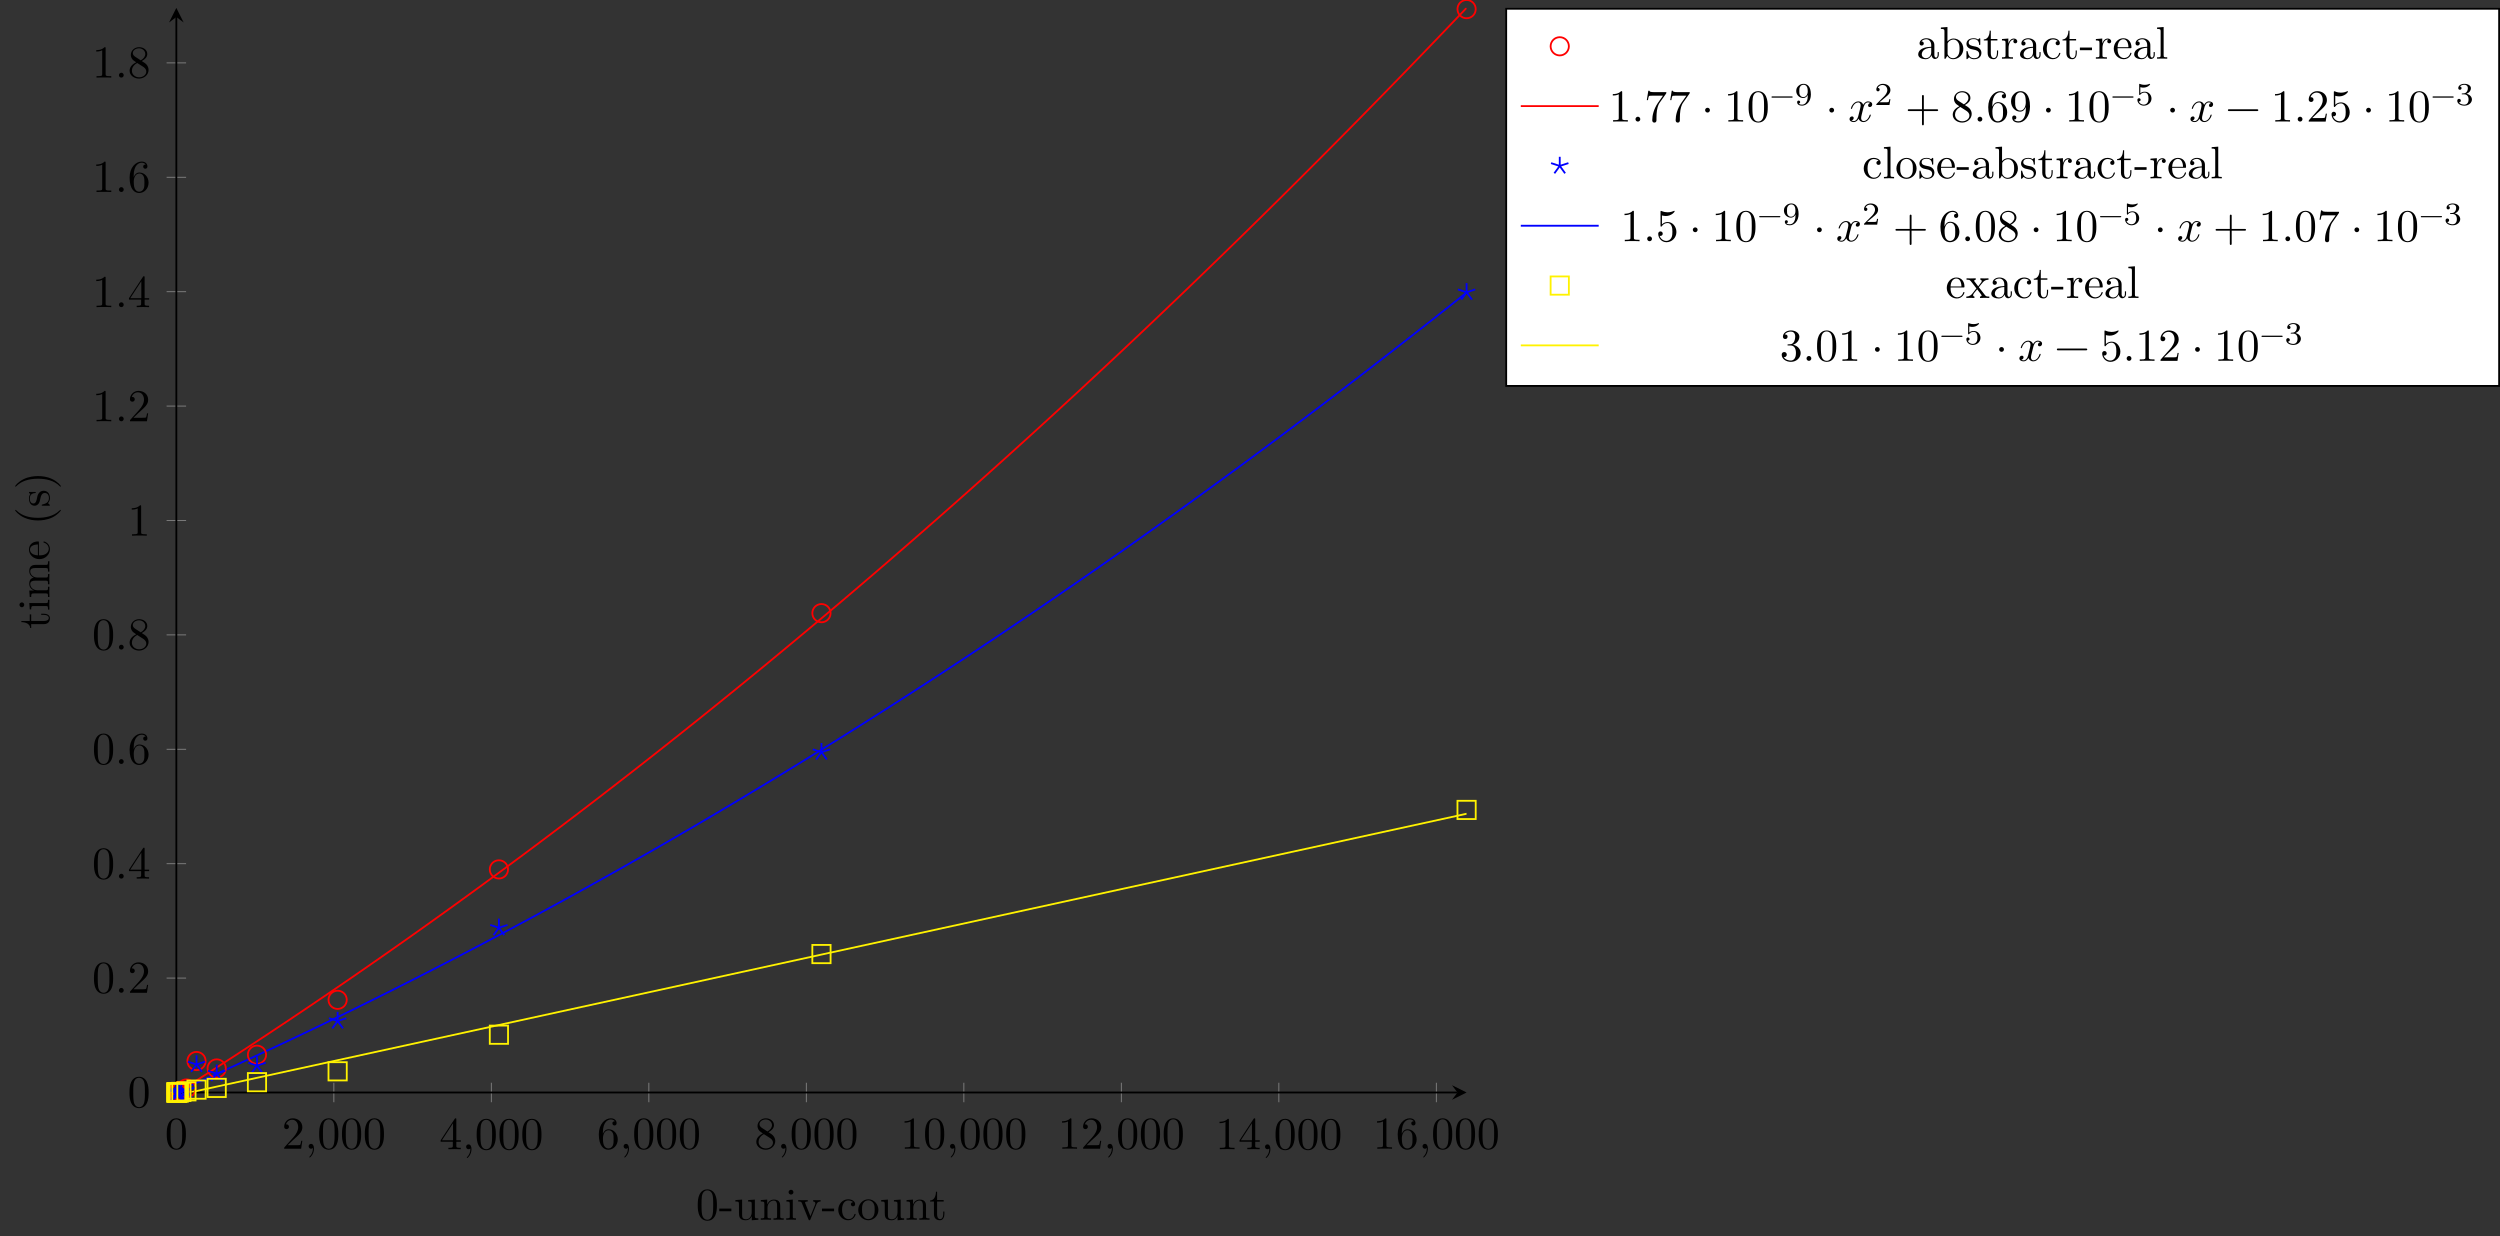 <?xml version="1.0" encoding="UTF-8"?>
<svg xmlns="http://www.w3.org/2000/svg" xmlns:xlink="http://www.w3.org/1999/xlink" width="545.818pt" height="269.847pt" viewBox="0 0 545.818 269.847" version="1.1">
<rect x="0" y="0" width="545.818" height="269.847" fill="#333333" stroke="none"/>
<defs>
<g>
<symbol overflow="visible" id="glyph0-0">
<path style="stroke:none;" d=""/>
</symbol>
<symbol overflow="visible" id="glyph0-1">
<path style="stroke:none;" d="M 4.578 -3.188 C 4.578 -3.984 4.531 -4.781 4.188 -5.516 C 3.734 -6.484 2.906 -6.641 2.5 -6.641 C 1.891 -6.641 1.172 -6.375 0.75 -5.453 C 0.438 -4.766 0.391 -3.984 0.391 -3.188 C 0.391 -2.438 0.422 -1.547 0.844 -0.781 C 1.266 0.016 2 0.219 2.484 0.219 C 3.016 0.219 3.781 0.016 4.219 -0.938 C 4.531 -1.625 4.578 -2.406 4.578 -3.188 Z M 3.766 -3.312 C 3.766 -2.562 3.766 -1.891 3.656 -1.25 C 3.5 -0.297 2.938 0 2.484 0 C 2.094 0 1.5 -0.25 1.328 -1.203 C 1.219 -1.797 1.219 -2.719 1.219 -3.312 C 1.219 -3.953 1.219 -4.609 1.297 -5.141 C 1.484 -6.328 2.234 -6.422 2.484 -6.422 C 2.812 -6.422 3.469 -6.234 3.656 -5.25 C 3.766 -4.688 3.766 -3.938 3.766 -3.312 Z M 3.766 -3.312 "/>
</symbol>
<symbol overflow="visible" id="glyph0-2">
<path style="stroke:none;" d="M 4.469 -1.734 L 4.234 -1.734 C 4.172 -1.438 4.109 -1 4 -0.844 C 3.938 -0.766 3.281 -0.766 3.062 -0.766 L 1.266 -0.766 L 2.328 -1.797 C 3.875 -3.172 4.469 -3.703 4.469 -4.703 C 4.469 -5.844 3.578 -6.641 2.359 -6.641 C 1.234 -6.641 0.5 -5.719 0.5 -4.828 C 0.5 -4.281 1 -4.281 1.031 -4.281 C 1.203 -4.281 1.547 -4.391 1.547 -4.812 C 1.547 -5.062 1.359 -5.328 1.016 -5.328 C 0.938 -5.328 0.922 -5.328 0.891 -5.312 C 1.109 -5.969 1.656 -6.328 2.234 -6.328 C 3.141 -6.328 3.562 -5.516 3.562 -4.703 C 3.562 -3.906 3.078 -3.125 2.516 -2.5 L 0.609 -0.375 C 0.5 -0.266 0.5 -0.234 0.5 0 L 4.203 0 Z M 4.469 -1.734 "/>
</symbol>
<symbol overflow="visible" id="glyph0-3">
<path style="stroke:none;" d="M 2.031 -0.016 C 2.031 -0.672 1.781 -1.062 1.391 -1.062 C 1.062 -1.062 0.859 -0.812 0.859 -0.531 C 0.859 -0.266 1.062 0 1.391 0 C 1.5 0 1.641 -0.047 1.734 -0.125 C 1.766 -0.156 1.781 -0.156 1.781 -0.156 C 1.781 -0.156 1.797 -0.156 1.797 -0.016 C 1.797 0.734 1.453 1.328 1.125 1.656 C 1.016 1.766 1.016 1.781 1.016 1.812 C 1.016 1.891 1.062 1.922 1.109 1.922 C 1.219 1.922 2.031 1.156 2.031 -0.016 Z M 2.031 -0.016 "/>
</symbol>
<symbol overflow="visible" id="glyph0-4">
<path style="stroke:none;" d="M 4.688 -1.641 L 4.688 -1.953 L 3.703 -1.953 L 3.703 -6.484 C 3.703 -6.688 3.703 -6.75 3.531 -6.75 C 3.453 -6.75 3.422 -6.75 3.344 -6.625 L 0.281 -1.953 L 0.281 -1.641 L 2.938 -1.641 L 2.938 -0.781 C 2.938 -0.422 2.906 -0.312 2.172 -0.312 L 1.969 -0.312 L 1.969 0 C 2.375 -0.031 2.891 -0.031 3.312 -0.031 C 3.734 -0.031 4.25 -0.031 4.672 0 L 4.672 -0.312 L 4.453 -0.312 C 3.719 -0.312 3.703 -0.422 3.703 -0.781 L 3.703 -1.641 Z M 2.984 -1.953 L 0.562 -1.953 L 2.984 -5.672 Z M 2.984 -1.953 "/>
</symbol>
<symbol overflow="visible" id="glyph0-5">
<path style="stroke:none;" d="M 4.562 -2.031 C 4.562 -3.297 3.672 -4.25 2.562 -4.25 C 1.891 -4.25 1.516 -3.75 1.312 -3.266 L 1.312 -3.516 C 1.312 -6.031 2.547 -6.391 3.062 -6.391 C 3.297 -6.391 3.719 -6.328 3.938 -5.984 C 3.781 -5.984 3.391 -5.984 3.391 -5.547 C 3.391 -5.234 3.625 -5.078 3.844 -5.078 C 4 -5.078 4.312 -5.172 4.312 -5.562 C 4.312 -6.156 3.875 -6.641 3.047 -6.641 C 1.766 -6.641 0.422 -5.359 0.422 -3.156 C 0.422 -0.484 1.578 0.219 2.5 0.219 C 3.609 0.219 4.562 -0.719 4.562 -2.031 Z M 3.656 -2.047 C 3.656 -1.562 3.656 -1.062 3.484 -0.703 C 3.188 -0.109 2.734 -0.062 2.5 -0.062 C 1.875 -0.062 1.578 -0.656 1.516 -0.812 C 1.328 -1.281 1.328 -2.078 1.328 -2.25 C 1.328 -3.031 1.656 -4.031 2.547 -4.031 C 2.719 -4.031 3.172 -4.031 3.484 -3.406 C 3.656 -3.047 3.656 -2.531 3.656 -2.047 Z M 3.656 -2.047 "/>
</symbol>
<symbol overflow="visible" id="glyph0-6">
<path style="stroke:none;" d="M 4.562 -1.672 C 4.562 -2.031 4.453 -2.484 4.062 -2.906 C 3.875 -3.109 3.719 -3.203 3.078 -3.609 C 3.797 -3.984 4.281 -4.5 4.281 -5.156 C 4.281 -6.078 3.406 -6.641 2.5 -6.641 C 1.5 -6.641 0.688 -5.906 0.688 -4.969 C 0.688 -4.797 0.703 -4.344 1.125 -3.875 C 1.234 -3.766 1.609 -3.516 1.859 -3.344 C 1.281 -3.047 0.422 -2.5 0.422 -1.5 C 0.422 -0.453 1.438 0.219 2.484 0.219 C 3.609 0.219 4.562 -0.609 4.562 -1.672 Z M 3.844 -5.156 C 3.844 -4.578 3.453 -4.109 2.859 -3.766 L 1.625 -4.562 C 1.172 -4.859 1.125 -5.188 1.125 -5.359 C 1.125 -5.969 1.781 -6.391 2.484 -6.391 C 3.203 -6.391 3.844 -5.875 3.844 -5.156 Z M 4.062 -1.312 C 4.062 -0.578 3.312 -0.062 2.5 -0.062 C 1.641 -0.062 0.922 -0.672 0.922 -1.5 C 0.922 -2.078 1.234 -2.719 2.078 -3.188 L 3.312 -2.406 C 3.594 -2.219 4.062 -1.922 4.062 -1.312 Z M 4.062 -1.312 "/>
</symbol>
<symbol overflow="visible" id="glyph0-7">
<path style="stroke:none;" d="M 4.172 0 L 4.172 -0.312 L 3.859 -0.312 C 2.953 -0.312 2.938 -0.422 2.938 -0.781 L 2.938 -6.375 C 2.938 -6.625 2.938 -6.641 2.703 -6.641 C 2.078 -6 1.203 -6 0.891 -6 L 0.891 -5.688 C 1.094 -5.688 1.672 -5.688 2.188 -5.953 L 2.188 -0.781 C 2.188 -0.422 2.156 -0.312 1.266 -0.312 L 0.953 -0.312 L 0.953 0 C 1.297 -0.031 2.156 -0.031 2.562 -0.031 C 2.953 -0.031 3.828 -0.031 4.172 0 Z M 4.172 0 "/>
</symbol>
<symbol overflow="visible" id="glyph0-8">
<path style="stroke:none;" d="M 1.906 -0.531 C 1.906 -0.812 1.672 -1.062 1.391 -1.062 C 1.094 -1.062 0.859 -0.812 0.859 -0.531 C 0.859 -0.234 1.094 0 1.391 0 C 1.672 0 1.906 -0.234 1.906 -0.531 Z M 1.906 -0.531 "/>
</symbol>
<symbol overflow="visible" id="glyph0-9">
<path style="stroke:none;" d="M 4.828 -6.422 L 2.406 -6.422 C 1.203 -6.422 1.172 -6.547 1.141 -6.734 L 0.891 -6.734 L 0.562 -4.688 L 0.812 -4.688 C 0.844 -4.844 0.922 -5.469 1.062 -5.594 C 1.125 -5.656 1.906 -5.656 2.031 -5.656 L 4.094 -5.656 L 2.984 -4.078 C 2.078 -2.734 1.75 -1.344 1.75 -0.328 C 1.75 -0.234 1.75 0.219 2.219 0.219 C 2.672 0.219 2.672 -0.234 2.672 -0.328 L 2.672 -0.844 C 2.672 -1.391 2.703 -1.938 2.781 -2.469 C 2.828 -2.703 2.953 -3.562 3.406 -4.172 L 4.75 -6.078 C 4.828 -6.188 4.828 -6.203 4.828 -6.422 Z M 4.828 -6.422 "/>
</symbol>
<symbol overflow="visible" id="glyph0-10">
<path style="stroke:none;" d="M 1.906 -2.5 C 1.906 -2.781 1.672 -3.016 1.391 -3.016 C 1.094 -3.016 0.859 -2.781 0.859 -2.5 C 0.859 -2.203 1.094 -1.969 1.391 -1.969 C 1.672 -1.969 1.906 -2.203 1.906 -2.5 Z M 1.906 -2.5 "/>
</symbol>
<symbol overflow="visible" id="glyph0-11">
<path style="stroke:none;" d="M 5.25 -3.75 C 5.25 -4.266 4.672 -4.406 4.328 -4.406 C 3.75 -4.406 3.406 -3.875 3.281 -3.656 C 3.031 -4.312 2.5 -4.406 2.203 -4.406 C 1.172 -4.406 0.594 -3.125 0.594 -2.875 C 0.594 -2.766 0.719 -2.766 0.719 -2.766 C 0.797 -2.766 0.828 -2.797 0.844 -2.875 C 1.188 -3.938 1.844 -4.188 2.188 -4.188 C 2.375 -4.188 2.719 -4.094 2.719 -3.516 C 2.719 -3.203 2.547 -2.547 2.188 -1.141 C 2.031 -0.531 1.672 -0.109 1.234 -0.109 C 1.172 -0.109 0.953 -0.109 0.734 -0.234 C 0.984 -0.297 1.203 -0.5 1.203 -0.781 C 1.203 -1.047 0.984 -1.125 0.844 -1.125 C 0.531 -1.125 0.297 -0.875 0.297 -0.547 C 0.297 -0.094 0.781 0.109 1.219 0.109 C 1.891 0.109 2.25 -0.594 2.266 -0.641 C 2.391 -0.281 2.75 0.109 3.344 0.109 C 4.375 0.109 4.938 -1.172 4.938 -1.422 C 4.938 -1.531 4.859 -1.531 4.828 -1.531 C 4.734 -1.531 4.719 -1.484 4.688 -1.422 C 4.359 -0.344 3.688 -0.109 3.375 -0.109 C 2.984 -0.109 2.828 -0.422 2.828 -0.766 C 2.828 -0.984 2.875 -1.203 2.984 -1.641 L 3.328 -3.016 C 3.391 -3.266 3.625 -4.188 4.312 -4.188 C 4.359 -4.188 4.609 -4.188 4.812 -4.062 C 4.531 -4 4.344 -3.766 4.344 -3.516 C 4.344 -3.359 4.453 -3.172 4.719 -3.172 C 4.938 -3.172 5.25 -3.344 5.25 -3.75 Z M 5.25 -3.75 "/>
</symbol>
<symbol overflow="visible" id="glyph0-12">
<path style="stroke:none;" d="M 7.203 -2.5 C 7.203 -2.609 7.109 -2.688 7 -2.688 L 4.078 -2.688 L 4.078 -5.609 C 4.078 -5.719 3.984 -5.812 3.875 -5.812 C 3.766 -5.812 3.672 -5.719 3.672 -5.609 L 3.672 -2.688 L 0.75 -2.688 C 0.641 -2.688 0.562 -2.609 0.562 -2.5 C 0.562 -2.375 0.641 -2.297 0.75 -2.297 L 3.672 -2.297 L 3.672 0.625 C 3.672 0.734 3.766 0.828 3.875 0.828 C 3.984 0.828 4.078 0.734 4.078 0.625 L 4.078 -2.297 L 7 -2.297 C 7.109 -2.297 7.203 -2.375 7.203 -2.5 Z M 7.203 -2.5 "/>
</symbol>
<symbol overflow="visible" id="glyph0-13">
<path style="stroke:none;" d="M 4.562 -3.281 C 4.562 -5.969 3.406 -6.641 2.516 -6.641 C 1.969 -6.641 1.484 -6.453 1.062 -6.016 C 0.641 -5.562 0.422 -5.141 0.422 -4.391 C 0.422 -3.156 1.297 -2.172 2.406 -2.172 C 3.016 -2.172 3.422 -2.594 3.656 -3.172 L 3.656 -2.844 C 3.656 -0.516 2.625 -0.062 2.047 -0.062 C 1.875 -0.062 1.328 -0.078 1.062 -0.422 C 1.5 -0.422 1.578 -0.703 1.578 -0.875 C 1.578 -1.188 1.344 -1.328 1.125 -1.328 C 0.969 -1.328 0.672 -1.25 0.672 -0.859 C 0.672 -0.188 1.203 0.219 2.047 0.219 C 3.344 0.219 4.562 -1.141 4.562 -3.281 Z M 3.641 -4.203 C 3.641 -3.375 3.297 -2.406 2.422 -2.406 C 2.266 -2.406 1.797 -2.406 1.5 -3.031 C 1.312 -3.406 1.312 -3.891 1.312 -4.391 C 1.312 -4.922 1.312 -5.391 1.531 -5.766 C 1.797 -6.266 2.172 -6.391 2.516 -6.391 C 2.984 -6.391 3.312 -6.047 3.484 -5.609 C 3.594 -5.281 3.641 -4.656 3.641 -4.203 Z M 3.641 -4.203 "/>
</symbol>
<symbol overflow="visible" id="glyph0-14">
<path style="stroke:none;" d="M 7.203 -2.5 C 7.203 -2.609 7.109 -2.688 7 -2.688 L 0.75 -2.688 C 0.641 -2.688 0.562 -2.609 0.562 -2.5 C 0.562 -2.375 0.641 -2.297 0.75 -2.297 L 7 -2.297 C 7.109 -2.297 7.203 -2.375 7.203 -2.5 Z M 7.203 -2.5 "/>
</symbol>
<symbol overflow="visible" id="glyph0-15">
<path style="stroke:none;" d="M 4.469 -2 C 4.469 -3.188 3.656 -4.188 2.578 -4.188 C 2.109 -4.188 1.672 -4.031 1.312 -3.672 L 1.312 -5.625 C 1.516 -5.562 1.844 -5.5 2.156 -5.5 C 3.391 -5.5 4.094 -6.406 4.094 -6.531 C 4.094 -6.594 4.062 -6.641 3.984 -6.641 C 3.984 -6.641 3.953 -6.641 3.906 -6.609 C 3.703 -6.516 3.219 -6.312 2.547 -6.312 C 2.156 -6.312 1.688 -6.391 1.219 -6.594 C 1.141 -6.625 1.109 -6.625 1.109 -6.625 C 1 -6.625 1 -6.547 1 -6.391 L 1 -3.438 C 1 -3.266 1 -3.188 1.141 -3.188 C 1.219 -3.188 1.234 -3.203 1.281 -3.266 C 1.391 -3.422 1.75 -3.969 2.562 -3.969 C 3.078 -3.969 3.328 -3.516 3.406 -3.328 C 3.562 -2.953 3.594 -2.578 3.594 -2.078 C 3.594 -1.719 3.594 -1.125 3.344 -0.703 C 3.109 -0.312 2.734 -0.062 2.281 -0.062 C 1.562 -0.062 0.984 -0.594 0.812 -1.172 C 0.844 -1.172 0.875 -1.156 0.984 -1.156 C 1.312 -1.156 1.484 -1.406 1.484 -1.641 C 1.484 -1.891 1.312 -2.141 0.984 -2.141 C 0.844 -2.141 0.5 -2.062 0.5 -1.609 C 0.5 -0.75 1.188 0.219 2.297 0.219 C 3.453 0.219 4.469 -0.734 4.469 -2 Z M 4.469 -2 "/>
</symbol>
<symbol overflow="visible" id="glyph0-16">
<path style="stroke:none;" d="M 4.562 -1.703 C 4.562 -2.516 3.922 -3.297 2.891 -3.516 C 3.703 -3.781 4.281 -4.469 4.281 -5.266 C 4.281 -6.078 3.406 -6.641 2.453 -6.641 C 1.453 -6.641 0.688 -6.047 0.688 -5.281 C 0.688 -4.953 0.906 -4.766 1.203 -4.766 C 1.5 -4.766 1.703 -4.984 1.703 -5.281 C 1.703 -5.766 1.234 -5.766 1.094 -5.766 C 1.391 -6.266 2.047 -6.391 2.406 -6.391 C 2.828 -6.391 3.375 -6.172 3.375 -5.281 C 3.375 -5.156 3.344 -4.578 3.094 -4.141 C 2.797 -3.656 2.453 -3.625 2.203 -3.625 C 2.125 -3.609 1.891 -3.594 1.812 -3.594 C 1.734 -3.578 1.672 -3.562 1.672 -3.469 C 1.672 -3.359 1.734 -3.359 1.906 -3.359 L 2.344 -3.359 C 3.156 -3.359 3.531 -2.688 3.531 -1.703 C 3.531 -0.344 2.844 -0.062 2.406 -0.062 C 1.969 -0.062 1.219 -0.234 0.875 -0.812 C 1.219 -0.766 1.531 -0.984 1.531 -1.359 C 1.531 -1.719 1.266 -1.922 0.984 -1.922 C 0.734 -1.922 0.422 -1.781 0.422 -1.344 C 0.422 -0.438 1.344 0.219 2.438 0.219 C 3.656 0.219 4.562 -0.688 4.562 -1.703 Z M 4.562 -1.703 "/>
</symbol>
<symbol overflow="visible" id="glyph1-0">
<path style="stroke:none;" d=""/>
</symbol>
<symbol overflow="visible" id="glyph1-1">
<path style="stroke:none;" d="M 4.578 -3.188 C 4.578 -3.984 4.531 -4.781 4.188 -5.516 C 3.734 -6.484 2.906 -6.641 2.5 -6.641 C 1.891 -6.641 1.172 -6.375 0.75 -5.453 C 0.438 -4.766 0.391 -3.984 0.391 -3.188 C 0.391 -2.438 0.422 -1.547 0.844 -0.781 C 1.266 0.016 2 0.219 2.484 0.219 C 3.016 0.219 3.781 0.016 4.219 -0.938 C 4.531 -1.625 4.578 -2.406 4.578 -3.188 Z M 3.766 -3.312 C 3.766 -2.562 3.766 -1.891 3.656 -1.25 C 3.5 -0.297 2.938 0 2.484 0 C 2.094 0 1.5 -0.25 1.328 -1.203 C 1.219 -1.797 1.219 -2.719 1.219 -3.312 C 1.219 -3.953 1.219 -4.609 1.297 -5.141 C 1.484 -6.328 2.234 -6.422 2.484 -6.422 C 2.812 -6.422 3.469 -6.234 3.656 -5.25 C 3.766 -4.688 3.766 -3.938 3.766 -3.312 Z M 3.766 -3.312 "/>
</symbol>
<symbol overflow="visible" id="glyph1-2">
<path style="stroke:none;" d="M 2.75 -1.859 L 2.75 -2.438 L 0.109 -2.438 L 0.109 -1.859 Z M 2.75 -1.859 "/>
</symbol>
<symbol overflow="visible" id="glyph1-3">
<path style="stroke:none;" d="M 5.328 0 L 5.328 -0.312 C 4.641 -0.312 4.562 -0.375 4.562 -0.875 L 4.562 -4.406 L 3.094 -4.297 L 3.094 -3.984 C 3.781 -3.984 3.875 -3.922 3.875 -3.422 L 3.875 -1.656 C 3.875 -0.781 3.391 -0.109 2.656 -0.109 C 1.828 -0.109 1.781 -0.578 1.781 -1.094 L 1.781 -4.406 L 0.312 -4.297 L 0.312 -3.984 C 1.094 -3.984 1.094 -3.953 1.094 -3.078 L 1.094 -1.578 C 1.094 -0.797 1.094 0.109 2.609 0.109 C 3.172 0.109 3.609 -0.172 3.891 -0.781 L 3.891 0.109 Z M 5.328 0 "/>
</symbol>
<symbol overflow="visible" id="glyph1-4">
<path style="stroke:none;" d="M 5.328 0 L 5.328 -0.312 C 4.812 -0.312 4.562 -0.312 4.562 -0.609 L 4.562 -2.516 C 4.562 -3.375 4.562 -3.672 4.25 -4.031 C 4.109 -4.203 3.781 -4.406 3.203 -4.406 C 2.469 -4.406 2 -3.984 1.719 -3.359 L 1.719 -4.406 L 0.312 -4.297 L 0.312 -3.984 C 1.016 -3.984 1.094 -3.922 1.094 -3.422 L 1.094 -0.75 C 1.094 -0.312 0.984 -0.312 0.312 -0.312 L 0.312 0 L 1.453 -0.031 L 2.562 0 L 2.562 -0.312 C 1.891 -0.312 1.781 -0.312 1.781 -0.75 L 1.781 -2.594 C 1.781 -3.625 2.5 -4.188 3.125 -4.188 C 3.766 -4.188 3.875 -3.656 3.875 -3.078 L 3.875 -0.75 C 3.875 -0.312 3.766 -0.312 3.094 -0.312 L 3.094 0 L 4.219 -0.031 Z M 5.328 0 "/>
</symbol>
<symbol overflow="visible" id="glyph1-5">
<path style="stroke:none;" d="M 2.469 0 L 2.469 -0.312 C 1.797 -0.312 1.766 -0.359 1.766 -0.75 L 1.766 -4.406 L 0.375 -4.297 L 0.375 -3.984 C 1.016 -3.984 1.109 -3.922 1.109 -3.438 L 1.109 -0.75 C 1.109 -0.312 1 -0.312 0.328 -0.312 L 0.328 0 L 1.422 -0.031 C 1.781 -0.031 2.125 -0.016 2.469 0 Z M 1.906 -6.016 C 1.906 -6.297 1.688 -6.547 1.391 -6.547 C 1.047 -6.547 0.844 -6.266 0.844 -6.016 C 0.844 -5.75 1.078 -5.5 1.375 -5.5 C 1.719 -5.5 1.906 -5.766 1.906 -6.016 Z M 1.906 -6.016 "/>
</symbol>
<symbol overflow="visible" id="glyph1-6">
<path style="stroke:none;" d="M 5.062 -3.984 L 5.062 -4.297 C 4.828 -4.281 4.547 -4.266 4.312 -4.266 L 3.453 -4.297 L 3.453 -3.984 C 3.812 -3.984 3.922 -3.75 3.922 -3.562 C 3.922 -3.469 3.906 -3.422 3.875 -3.312 L 2.844 -0.781 L 1.734 -3.562 C 1.672 -3.688 1.672 -3.734 1.672 -3.734 C 1.672 -3.984 2.062 -3.984 2.25 -3.984 L 2.25 -4.297 L 1.156 -4.266 C 0.891 -4.266 0.484 -4.281 0.188 -4.297 L 0.188 -3.984 C 0.812 -3.984 0.859 -3.922 0.984 -3.625 L 2.422 -0.078 C 2.484 0.062 2.5 0.109 2.625 0.109 C 2.766 0.109 2.797 0.016 2.844 -0.078 L 4.141 -3.312 C 4.234 -3.547 4.406 -3.984 5.062 -3.984 Z M 5.062 -3.984 "/>
</symbol>
<symbol overflow="visible" id="glyph1-7">
<path style="stroke:none;" d="M 4.141 -1.188 C 4.141 -1.281 4.031 -1.281 4 -1.281 C 3.922 -1.281 3.891 -1.25 3.875 -1.188 C 3.594 -0.266 2.938 -0.141 2.578 -0.141 C 2.047 -0.141 1.172 -0.562 1.172 -2.172 C 1.172 -3.797 1.984 -4.219 2.516 -4.219 C 2.609 -4.219 3.234 -4.203 3.578 -3.844 C 3.172 -3.812 3.109 -3.516 3.109 -3.391 C 3.109 -3.125 3.297 -2.938 3.562 -2.938 C 3.828 -2.938 4.031 -3.094 4.031 -3.406 C 4.031 -4.078 3.266 -4.469 2.5 -4.469 C 1.25 -4.469 0.344 -3.391 0.344 -2.156 C 0.344 -0.875 1.328 0.109 2.484 0.109 C 3.812 0.109 4.141 -1.094 4.141 -1.188 Z M 4.141 -1.188 "/>
</symbol>
<symbol overflow="visible" id="glyph1-8">
<path style="stroke:none;" d="M 4.688 -2.141 C 4.688 -3.406 3.703 -4.469 2.5 -4.469 C 1.25 -4.469 0.281 -3.375 0.281 -2.141 C 0.281 -0.844 1.312 0.109 2.484 0.109 C 3.688 0.109 4.688 -0.875 4.688 -2.141 Z M 3.875 -2.219 C 3.875 -1.859 3.875 -1.312 3.656 -0.875 C 3.422 -0.422 2.984 -0.141 2.5 -0.141 C 2.062 -0.141 1.625 -0.344 1.359 -0.812 C 1.109 -1.25 1.109 -1.859 1.109 -2.219 C 1.109 -2.609 1.109 -3.141 1.344 -3.578 C 1.609 -4.031 2.078 -4.25 2.484 -4.25 C 2.922 -4.25 3.344 -4.031 3.609 -3.594 C 3.875 -3.172 3.875 -2.594 3.875 -2.219 Z M 3.875 -2.219 "/>
</symbol>
<symbol overflow="visible" id="glyph1-9">
<path style="stroke:none;" d="M 3.312 -1.234 L 3.312 -1.797 L 3.062 -1.797 L 3.062 -1.25 C 3.062 -0.516 2.766 -0.141 2.391 -0.141 C 1.719 -0.141 1.719 -1.047 1.719 -1.219 L 1.719 -3.984 L 3.156 -3.984 L 3.156 -4.297 L 1.719 -4.297 L 1.719 -6.125 L 1.469 -6.125 C 1.469 -5.312 1.172 -4.25 0.188 -4.203 L 0.188 -3.984 L 1.031 -3.984 L 1.031 -1.234 C 1.031 -0.016 1.969 0.109 2.328 0.109 C 3.031 0.109 3.312 -0.594 3.312 -1.234 Z M 3.312 -1.234 "/>
</symbol>
<symbol overflow="visible" id="glyph1-10">
<path style="stroke:none;" d="M 4.812 -0.891 L 4.812 -1.453 L 4.562 -1.453 L 4.562 -0.891 C 4.562 -0.312 4.312 -0.25 4.203 -0.25 C 3.875 -0.25 3.844 -0.703 3.844 -0.75 L 3.844 -2.734 C 3.844 -3.156 3.844 -3.547 3.484 -3.922 C 3.094 -4.312 2.594 -4.469 2.109 -4.469 C 1.297 -4.469 0.609 -4 0.609 -3.344 C 0.609 -3.047 0.812 -2.875 1.062 -2.875 C 1.344 -2.875 1.531 -3.078 1.531 -3.328 C 1.531 -3.453 1.469 -3.781 1.016 -3.781 C 1.281 -4.141 1.781 -4.25 2.094 -4.25 C 2.578 -4.25 3.156 -3.859 3.156 -2.969 L 3.156 -2.609 C 2.641 -2.578 1.938 -2.547 1.312 -2.25 C 0.562 -1.906 0.312 -1.391 0.312 -0.953 C 0.312 -0.141 1.281 0.109 1.906 0.109 C 2.578 0.109 3.031 -0.297 3.219 -0.75 C 3.266 -0.359 3.531 0.062 4 0.062 C 4.203 0.062 4.812 -0.078 4.812 -0.891 Z M 3.156 -1.391 C 3.156 -0.453 2.438 -0.109 1.984 -0.109 C 1.5 -0.109 1.094 -0.453 1.094 -0.953 C 1.094 -1.5 1.5 -2.328 3.156 -2.391 Z M 3.156 -1.391 "/>
</symbol>
<symbol overflow="visible" id="glyph1-11">
<path style="stroke:none;" d="M 5.188 -2.156 C 5.188 -3.422 4.219 -4.406 3.078 -4.406 C 2.297 -4.406 1.875 -3.938 1.719 -3.766 L 1.719 -6.922 L 0.281 -6.812 L 0.281 -6.5 C 0.984 -6.5 1.062 -6.438 1.062 -5.938 L 1.062 0 L 1.312 0 L 1.672 -0.625 C 1.812 -0.391 2.234 0.109 2.969 0.109 C 4.156 0.109 5.188 -0.875 5.188 -2.156 Z M 4.359 -2.156 C 4.359 -1.797 4.344 -1.203 4.062 -0.75 C 3.844 -0.438 3.469 -0.109 2.938 -0.109 C 2.484 -0.109 2.125 -0.344 1.891 -0.719 C 1.75 -0.922 1.75 -0.953 1.75 -1.141 L 1.75 -3.188 C 1.75 -3.375 1.75 -3.391 1.859 -3.547 C 2.25 -4.109 2.797 -4.188 3.031 -4.188 C 3.484 -4.188 3.844 -3.922 4.078 -3.547 C 4.344 -3.141 4.359 -2.578 4.359 -2.156 Z M 4.359 -2.156 "/>
</symbol>
<symbol overflow="visible" id="glyph1-12">
<path style="stroke:none;" d="M 3.594 -1.281 C 3.594 -1.797 3.297 -2.109 3.172 -2.219 C 2.844 -2.547 2.453 -2.625 2.031 -2.703 C 1.469 -2.812 0.812 -2.938 0.812 -3.516 C 0.812 -3.875 1.062 -4.281 1.922 -4.281 C 3.016 -4.281 3.078 -3.375 3.094 -3.078 C 3.094 -2.984 3.203 -2.984 3.203 -2.984 C 3.344 -2.984 3.344 -3.031 3.344 -3.219 L 3.344 -4.234 C 3.344 -4.391 3.344 -4.469 3.234 -4.469 C 3.188 -4.469 3.156 -4.469 3.031 -4.344 C 3 -4.312 2.906 -4.219 2.859 -4.188 C 2.484 -4.469 2.078 -4.469 1.922 -4.469 C 0.703 -4.469 0.328 -3.797 0.328 -3.234 C 0.328 -2.891 0.484 -2.609 0.75 -2.391 C 1.078 -2.141 1.359 -2.078 2.078 -1.938 C 2.297 -1.891 3.109 -1.734 3.109 -1.016 C 3.109 -0.516 2.766 -0.109 1.984 -0.109 C 1.141 -0.109 0.781 -0.672 0.594 -1.531 C 0.562 -1.656 0.562 -1.688 0.453 -1.688 C 0.328 -1.688 0.328 -1.625 0.328 -1.453 L 0.328 -0.125 C 0.328 0.047 0.328 0.109 0.438 0.109 C 0.484 0.109 0.5 0.094 0.688 -0.094 C 0.703 -0.109 0.703 -0.125 0.891 -0.312 C 1.328 0.094 1.781 0.109 1.984 0.109 C 3.125 0.109 3.594 -0.562 3.594 -1.281 Z M 3.594 -1.281 "/>
</symbol>
<symbol overflow="visible" id="glyph1-13">
<path style="stroke:none;" d="M 3.625 -3.797 C 3.625 -4.109 3.312 -4.406 2.891 -4.406 C 2.156 -4.406 1.797 -3.734 1.672 -3.312 L 1.672 -4.406 L 0.281 -4.297 L 0.281 -3.984 C 0.984 -3.984 1.062 -3.922 1.062 -3.422 L 1.062 -0.75 C 1.062 -0.312 0.953 -0.312 0.281 -0.312 L 0.281 0 L 1.422 -0.031 C 1.812 -0.031 2.281 -0.031 2.688 0 L 2.688 -0.312 L 2.469 -0.312 C 1.734 -0.312 1.719 -0.422 1.719 -0.781 L 1.719 -2.312 C 1.719 -3.297 2.141 -4.188 2.891 -4.188 C 2.953 -4.188 2.984 -4.188 3 -4.172 C 2.969 -4.172 2.766 -4.047 2.766 -3.781 C 2.766 -3.516 2.984 -3.359 3.203 -3.359 C 3.375 -3.359 3.625 -3.484 3.625 -3.797 Z M 3.625 -3.797 "/>
</symbol>
<symbol overflow="visible" id="glyph1-14">
<path style="stroke:none;" d="M 4.141 -1.188 C 4.141 -1.281 4.062 -1.312 4 -1.312 C 3.922 -1.312 3.891 -1.25 3.875 -1.172 C 3.531 -0.141 2.625 -0.141 2.531 -0.141 C 2.031 -0.141 1.641 -0.438 1.406 -0.812 C 1.109 -1.281 1.109 -1.938 1.109 -2.297 L 3.891 -2.297 C 4.109 -2.297 4.141 -2.297 4.141 -2.516 C 4.141 -3.5 3.594 -4.469 2.359 -4.469 C 1.203 -4.469 0.281 -3.438 0.281 -2.188 C 0.281 -0.859 1.328 0.109 2.469 0.109 C 3.688 0.109 4.141 -1 4.141 -1.188 Z M 3.484 -2.516 L 1.109 -2.516 C 1.172 -4 2.016 -4.25 2.359 -4.25 C 3.375 -4.25 3.484 -2.906 3.484 -2.516 Z M 3.484 -2.516 "/>
</symbol>
<symbol overflow="visible" id="glyph1-15">
<path style="stroke:none;" d="M 2.547 0 L 2.547 -0.312 C 1.875 -0.312 1.766 -0.312 1.766 -0.75 L 1.766 -6.922 L 0.328 -6.812 L 0.328 -6.5 C 1.031 -6.5 1.109 -6.438 1.109 -5.938 L 1.109 -0.75 C 1.109 -0.312 1 -0.312 0.328 -0.312 L 0.328 0 L 1.438 -0.031 Z M 2.547 0 "/>
</symbol>
<symbol overflow="visible" id="glyph1-16">
<path style="stroke:none;" d="M 5.141 0 L 5.141 -0.312 C 4.609 -0.312 4.422 -0.328 4.203 -0.625 L 2.859 -2.344 C 3.156 -2.719 3.531 -3.203 3.781 -3.469 C 4.094 -3.828 4.5 -3.984 4.969 -3.984 L 4.969 -4.297 C 4.703 -4.281 4.406 -4.266 4.141 -4.266 C 3.844 -4.266 3.312 -4.281 3.188 -4.297 L 3.188 -3.984 C 3.406 -3.969 3.484 -3.844 3.484 -3.672 C 3.484 -3.516 3.375 -3.391 3.328 -3.328 L 2.719 -2.547 L 1.938 -3.562 C 1.844 -3.656 1.844 -3.672 1.844 -3.734 C 1.844 -3.891 2 -3.984 2.188 -3.984 L 2.188 -4.297 L 1.109 -4.266 C 0.906 -4.266 0.438 -4.281 0.172 -4.297 L 0.172 -3.984 C 0.875 -3.984 0.875 -3.984 1.344 -3.375 L 2.328 -2.094 C 1.859 -1.5 1.859 -1.469 1.391 -0.906 C 0.922 -0.328 0.328 -0.312 0.125 -0.312 L 0.125 0 C 0.375 -0.016 0.688 -0.031 0.953 -0.031 L 1.891 0 L 1.891 -0.312 C 1.672 -0.344 1.609 -0.469 1.609 -0.625 C 1.609 -0.844 1.891 -1.172 2.5 -1.891 L 3.266 -0.891 C 3.344 -0.781 3.469 -0.625 3.469 -0.562 C 3.469 -0.469 3.375 -0.312 3.109 -0.312 L 3.109 0 L 4.188 -0.031 C 4.453 -0.031 4.844 -0.016 5.141 0 Z M 5.141 0 "/>
</symbol>
<symbol overflow="visible" id="glyph2-0">
<path style="stroke:none;" d=""/>
</symbol>
<symbol overflow="visible" id="glyph2-1">
<path style="stroke:none;" d="M -1.234 -3.312 L -1.797 -3.312 L -1.797 -3.062 L -1.25 -3.062 C -0.516 -3.062 -0.141 -2.766 -0.141 -2.391 C -0.141 -1.719 -1.047 -1.719 -1.219 -1.719 L -3.984 -1.719 L -3.984 -3.156 L -4.297 -3.156 L -4.297 -1.719 L -6.125 -1.719 L -6.125 -1.469 C -5.312 -1.469 -4.25 -1.172 -4.203 -0.188 L -3.984 -0.188 L -3.984 -1.031 L -1.234 -1.031 C -0.016 -1.031 0.109 -1.969 0.109 -2.328 C 0.109 -3.031 -0.594 -3.312 -1.234 -3.312 Z M -1.234 -3.312 "/>
</symbol>
<symbol overflow="visible" id="glyph2-2">
<path style="stroke:none;" d="M 0 -2.469 L -0.312 -2.469 C -0.312 -1.797 -0.359 -1.766 -0.75 -1.766 L -4.406 -1.766 L -4.297 -0.375 L -3.984 -0.375 C -3.984 -1.016 -3.922 -1.109 -3.438 -1.109 L -0.75 -1.109 C -0.312 -1.109 -0.312 -1 -0.312 -0.328 L 0 -0.328 L -0.031 -1.422 C -0.031 -1.781 -0.016 -2.125 0 -2.469 Z M -6.016 -1.906 C -6.297 -1.906 -6.547 -1.688 -6.547 -1.391 C -6.547 -1.047 -6.266 -0.844 -6.016 -0.844 C -5.75 -0.844 -5.5 -1.078 -5.5 -1.375 C -5.5 -1.719 -5.766 -1.906 -6.016 -1.906 Z M -6.016 -1.906 "/>
</symbol>
<symbol overflow="visible" id="glyph2-3">
<path style="stroke:none;" d="M 0 -8.109 L -0.312 -8.109 C -0.312 -7.594 -0.312 -7.344 -0.609 -7.328 L -2.516 -7.328 C -3.375 -7.328 -3.672 -7.328 -4.031 -7.016 C -4.203 -6.875 -4.406 -6.547 -4.406 -5.969 C -4.406 -5.141 -3.812 -4.688 -3.422 -4.531 C -4.297 -4.391 -4.406 -3.656 -4.406 -3.203 C -4.406 -2.469 -3.984 -2 -3.359 -1.719 L -4.406 -1.719 L -4.297 -0.312 L -3.984 -0.312 C -3.984 -1.016 -3.922 -1.094 -3.422 -1.094 L -0.75 -1.094 C -0.312 -1.094 -0.312 -0.984 -0.312 -0.312 L 0 -0.312 L -0.031 -1.453 L 0 -2.562 L -0.312 -2.562 C -0.312 -1.891 -0.312 -1.781 -0.75 -1.781 L -2.594 -1.781 C -3.625 -1.781 -4.188 -2.5 -4.188 -3.125 C -4.188 -3.766 -3.656 -3.875 -3.078 -3.875 L -0.75 -3.875 C -0.312 -3.875 -0.312 -3.766 -0.312 -3.094 L 0 -3.094 L -0.031 -4.219 L 0 -5.328 L -0.312 -5.328 C -0.312 -4.672 -0.312 -4.562 -0.75 -4.562 L -2.594 -4.562 C -3.625 -4.562 -4.188 -5.266 -4.188 -5.906 C -4.188 -6.531 -3.656 -6.641 -3.078 -6.641 L -0.75 -6.641 C -0.312 -6.641 -0.312 -6.531 -0.312 -5.859 L 0 -5.859 L -0.031 -6.984 Z M 0 -8.109 "/>
</symbol>
<symbol overflow="visible" id="glyph2-4">
<path style="stroke:none;" d="M -1.188 -4.141 C -1.281 -4.141 -1.312 -4.062 -1.312 -4 C -1.312 -3.922 -1.25 -3.891 -1.172 -3.875 C -0.141 -3.531 -0.141 -2.625 -0.141 -2.531 C -0.141 -2.031 -0.438 -1.641 -0.812 -1.406 C -1.281 -1.109 -1.938 -1.109 -2.297 -1.109 L -2.297 -3.891 C -2.297 -4.109 -2.297 -4.141 -2.516 -4.141 C -3.5 -4.141 -4.469 -3.594 -4.469 -2.359 C -4.469 -1.203 -3.438 -0.281 -2.188 -0.281 C -0.859 -0.281 0.109 -1.328 0.109 -2.469 C 0.109 -3.688 -1 -4.141 -1.188 -4.141 Z M -2.516 -3.484 L -2.516 -1.109 C -4 -1.172 -4.25 -2.016 -4.25 -2.359 C -4.25 -3.375 -2.906 -3.484 -2.516 -3.484 Z M -2.516 -3.484 "/>
</symbol>
<symbol overflow="visible" id="glyph2-5">
<path style="stroke:none;" d="M 2.391 -3.297 C 2.359 -3.297 2.344 -3.297 2.172 -3.125 C 0.922 -1.891 -0.969 -1.562 -2.5 -1.562 C -4.234 -1.562 -5.969 -1.938 -7.203 -3.172 C -7.328 -3.297 -7.344 -3.297 -7.375 -3.297 C -7.453 -3.297 -7.484 -3.266 -7.484 -3.203 C -7.484 -3.094 -6.797 -2.203 -5.531 -1.609 C -4.438 -1.109 -3.328 -0.984 -2.5 -0.984 C -1.719 -0.984 -0.516 -1.094 0.625 -1.641 C 1.844 -2.25 2.5 -3.094 2.5 -3.203 C 2.5 -3.266 2.469 -3.297 2.391 -3.297 Z M 2.391 -3.297 "/>
</symbol>
<symbol overflow="visible" id="glyph2-6">
<path style="stroke:none;" d="M -1.281 -3.594 C -1.797 -3.594 -2.109 -3.297 -2.219 -3.172 C -2.547 -2.844 -2.625 -2.453 -2.703 -2.031 C -2.812 -1.469 -2.938 -0.812 -3.516 -0.812 C -3.875 -0.812 -4.281 -1.062 -4.281 -1.922 C -4.281 -3.016 -3.375 -3.078 -3.078 -3.094 C -2.984 -3.094 -2.984 -3.203 -2.984 -3.203 C -2.984 -3.344 -3.031 -3.344 -3.219 -3.344 L -4.234 -3.344 C -4.391 -3.344 -4.469 -3.344 -4.469 -3.234 C -4.469 -3.188 -4.469 -3.156 -4.344 -3.031 C -4.312 -3 -4.219 -2.906 -4.188 -2.859 C -4.469 -2.484 -4.469 -2.078 -4.469 -1.922 C -4.469 -0.703 -3.797 -0.328 -3.234 -0.328 C -2.891 -0.328 -2.609 -0.484 -2.391 -0.75 C -2.141 -1.078 -2.078 -1.359 -1.938 -2.078 C -1.891 -2.297 -1.734 -3.109 -1.016 -3.109 C -0.516 -3.109 -0.109 -2.766 -0.109 -1.984 C -0.109 -1.141 -0.672 -0.781 -1.531 -0.594 C -1.656 -0.562 -1.688 -0.562 -1.688 -0.453 C -1.688 -0.328 -1.625 -0.328 -1.453 -0.328 L -0.125 -0.328 C 0.047 -0.328 0.109 -0.328 0.109 -0.438 C 0.109 -0.484 0.094 -0.5 -0.094 -0.688 C -0.109 -0.703 -0.125 -0.703 -0.312 -0.891 C 0.094 -1.328 0.109 -1.781 0.109 -1.984 C 0.109 -3.125 -0.562 -3.594 -1.281 -3.594 Z M -1.281 -3.594 "/>
</symbol>
<symbol overflow="visible" id="glyph2-7">
<path style="stroke:none;" d="M -2.5 -2.875 C -3.266 -2.875 -4.469 -2.766 -5.609 -2.219 C -6.828 -1.625 -7.484 -0.766 -7.484 -0.672 C -7.484 -0.609 -7.438 -0.562 -7.375 -0.562 C -7.344 -0.562 -7.328 -0.562 -7.141 -0.75 C -6.156 -1.734 -4.578 -2.297 -2.5 -2.297 C -0.781 -2.297 0.969 -1.938 2.219 -0.703 C 2.344 -0.562 2.359 -0.562 2.391 -0.562 C 2.453 -0.562 2.5 -0.609 2.5 -0.672 C 2.5 -0.766 1.812 -1.672 0.547 -2.25 C -0.547 -2.766 -1.656 -2.875 -2.5 -2.875 Z M -2.5 -2.875 "/>
</symbol>
<symbol overflow="visible" id="glyph3-0">
<path style="stroke:none;" d=""/>
</symbol>
<symbol overflow="visible" id="glyph3-1">
<path style="stroke:none;" d="M 5.031 -1.734 C 5.031 -1.812 4.969 -1.875 4.891 -1.875 L 0.531 -1.875 C 0.453 -1.875 0.391 -1.812 0.391 -1.734 C 0.391 -1.672 0.453 -1.609 0.531 -1.609 L 4.891 -1.609 C 4.969 -1.609 5.031 -1.672 5.031 -1.734 Z M 5.031 -1.734 "/>
</symbol>
<symbol overflow="visible" id="glyph3-2">
<path style="stroke:none;" d="M 3.578 -2.297 C 3.578 -4.016 2.812 -4.625 2 -4.625 C 1.766 -4.625 1.297 -4.594 0.891 -4.203 C 0.656 -3.969 0.375 -3.703 0.375 -3.078 C 0.375 -2.188 1.078 -1.531 1.891 -1.531 C 2.453 -1.531 2.75 -1.906 2.906 -2.219 L 2.906 -2.078 C 2.906 -0.344 2.062 -0.078 1.641 -0.078 C 1.484 -0.078 1.109 -0.094 0.922 -0.312 C 1.219 -0.344 1.234 -0.578 1.234 -0.641 C 1.234 -0.812 1.109 -0.969 0.906 -0.969 C 0.703 -0.969 0.578 -0.828 0.578 -0.625 C 0.578 -0.156 0.969 0.141 1.641 0.141 C 2.641 0.141 3.578 -0.797 3.578 -2.297 Z M 2.891 -3 C 2.891 -2.094 2.375 -1.734 1.938 -1.734 C 1.656 -1.734 1.406 -1.812 1.203 -2.141 C 1.047 -2.391 1.047 -2.688 1.047 -3.078 C 1.047 -3.484 1.047 -3.75 1.25 -4.031 C 1.422 -4.281 1.641 -4.422 2 -4.422 C 2.359 -4.422 2.578 -4.203 2.688 -4.016 C 2.875 -3.734 2.891 -3.234 2.891 -3 Z M 2.891 -3 "/>
</symbol>
<symbol overflow="visible" id="glyph3-3">
<path style="stroke:none;" d="M 3.516 -1.266 L 3.281 -1.266 C 3.266 -1.109 3.188 -0.703 3.094 -0.641 C 3.047 -0.594 2.516 -0.594 2.406 -0.594 L 1.125 -0.594 C 1.859 -1.234 2.109 -1.438 2.516 -1.766 C 3.031 -2.172 3.516 -2.609 3.516 -3.266 C 3.516 -4.109 2.781 -4.625 1.891 -4.625 C 1.031 -4.625 0.438 -4.016 0.438 -3.375 C 0.438 -3.031 0.734 -2.984 0.812 -2.984 C 0.969 -2.984 1.172 -3.109 1.172 -3.359 C 1.172 -3.484 1.125 -3.734 0.766 -3.734 C 0.984 -4.219 1.453 -4.375 1.781 -4.375 C 2.484 -4.375 2.844 -3.828 2.844 -3.266 C 2.844 -2.656 2.406 -2.188 2.188 -1.938 L 0.516 -0.266 C 0.438 -0.203 0.438 -0.188 0.438 0 L 3.312 0 Z M 3.516 -1.266 "/>
</symbol>
<symbol overflow="visible" id="glyph3-4">
<path style="stroke:none;" d="M 3.516 -1.406 C 3.516 -2.188 2.922 -2.906 2.062 -2.906 C 1.75 -2.906 1.391 -2.844 1.078 -2.578 L 1.078 -3.891 C 1.438 -3.797 1.641 -3.797 1.75 -3.797 C 2.672 -3.797 3.219 -4.422 3.219 -4.531 C 3.219 -4.609 3.172 -4.625 3.141 -4.625 C 3.141 -4.625 3.109 -4.625 3.078 -4.609 C 2.906 -4.547 2.547 -4.406 2.031 -4.406 C 1.828 -4.406 1.469 -4.422 1.016 -4.594 C 0.938 -4.625 0.922 -4.625 0.922 -4.625 C 0.828 -4.625 0.828 -4.547 0.828 -4.438 L 0.828 -2.391 C 0.828 -2.266 0.828 -2.188 0.938 -2.188 C 1 -2.188 1.016 -2.188 1.078 -2.281 C 1.375 -2.656 1.812 -2.719 2.047 -2.719 C 2.469 -2.719 2.656 -2.391 2.688 -2.328 C 2.812 -2.094 2.859 -1.828 2.859 -1.422 C 2.859 -1.219 2.859 -0.812 2.641 -0.5 C 2.469 -0.25 2.172 -0.078 1.828 -0.078 C 1.375 -0.078 0.906 -0.328 0.734 -0.797 C 1 -0.781 1.141 -0.953 1.141 -1.141 C 1.141 -1.438 0.875 -1.484 0.781 -1.484 C 0.781 -1.484 0.438 -1.484 0.438 -1.109 C 0.438 -0.484 1.016 0.141 1.844 0.141 C 2.734 0.141 3.516 -0.516 3.516 -1.406 Z M 3.516 -1.406 "/>
</symbol>
<symbol overflow="visible" id="glyph3-5">
<path style="stroke:none;" d="M 3.578 -1.203 C 3.578 -1.75 3.141 -2.297 2.375 -2.453 C 3.094 -2.719 3.359 -3.234 3.359 -3.672 C 3.359 -4.219 2.734 -4.625 1.953 -4.625 C 1.188 -4.625 0.594 -4.25 0.594 -3.688 C 0.594 -3.453 0.75 -3.328 0.953 -3.328 C 1.172 -3.328 1.312 -3.484 1.312 -3.672 C 1.312 -3.875 1.172 -4.031 0.953 -4.047 C 1.203 -4.344 1.672 -4.422 1.938 -4.422 C 2.25 -4.422 2.688 -4.266 2.688 -3.672 C 2.688 -3.375 2.594 -3.047 2.406 -2.844 C 2.188 -2.578 1.984 -2.562 1.641 -2.531 C 1.469 -2.516 1.453 -2.516 1.422 -2.516 C 1.422 -2.516 1.344 -2.5 1.344 -2.422 C 1.344 -2.328 1.406 -2.328 1.531 -2.328 L 1.906 -2.328 C 2.453 -2.328 2.844 -1.953 2.844 -1.203 C 2.844 -0.344 2.328 -0.078 1.938 -0.078 C 1.656 -0.078 1.031 -0.156 0.75 -0.578 C 1.078 -0.578 1.156 -0.812 1.156 -0.969 C 1.156 -1.188 0.984 -1.344 0.766 -1.344 C 0.578 -1.344 0.375 -1.219 0.375 -0.938 C 0.375 -0.281 1.094 0.141 1.938 0.141 C 2.906 0.141 3.578 -0.516 3.578 -1.203 Z M 3.578 -1.203 "/>
</symbol>
</g>
<clipPath id="clip1">
  <path d="M 38.5 1.719 L 320.195 1.719 L 320.195 238.52 L 38.5 238.52 Z M 38.5 1.719 "/>
</clipPath>
<clipPath id="clip2">
  <path d="M 38.5 58 L 320.195 58 L 320.195 238.52 L 38.5 238.52 Z M 38.5 58 "/>
</clipPath>
<clipPath id="clip3">
  <path d="M 38.5 172 L 320.195 172 L 320.195 238.52 L 38.5 238.52 Z M 38.5 172 "/>
</clipPath>
<clipPath id="clip4">
  <path d="M 328 1 L 545.816 1 L 545.816 85 L 328 85 Z M 328 1 "/>
</clipPath>
</defs>
<g id="surface1">
<path style="fill:none;stroke-width:0.199;stroke-linecap:butt;stroke-linejoin:miter;stroke:rgb(50%,50%,50%);stroke-opacity:1;stroke-miterlimit:10;" d="M -0.001 -2.126 L -0.001 2.124 M 34.386 -2.126 L 34.386 2.124 M 68.772 -2.126 L 68.772 2.124 M 103.159 -2.126 L 103.159 2.124 M 137.546 -2.126 L 137.546 2.124 M 171.933 -2.126 L 171.933 2.124 M 206.319 -2.126 L 206.319 2.124 M 240.706 -2.126 L 240.706 2.124 M 275.093 -2.126 L 275.093 2.124 " transform="matrix(1,0,0,-1,38.501,238.519)"/>
<path style="fill:none;stroke-width:0.199;stroke-linecap:butt;stroke-linejoin:miter;stroke:rgb(50%,50%,50%);stroke-opacity:1;stroke-miterlimit:10;" d="M -2.126 -0.001 L 2.128 -0.001 M -2.126 24.976 L 2.128 24.976 M -2.126 49.953 L 2.128 49.953 M -2.126 74.929 L 2.128 74.929 M -2.126 99.906 L 2.128 99.906 M -2.126 124.882 L 2.128 124.882 M -2.126 149.859 L 2.128 149.859 M -2.126 174.835 L 2.128 174.835 M -2.126 199.812 L 2.128 199.812 M -2.126 224.789 L 2.128 224.789 " transform="matrix(1,0,0,-1,38.501,238.519)"/>
<path style="fill:none;stroke-width:0.399;stroke-linecap:butt;stroke-linejoin:miter;stroke:rgb(0%,0%,0%);stroke-opacity:1;stroke-miterlimit:10;" d="M -0.001 -0.001 L 279.702 -0.001 " transform="matrix(1,0,0,-1,38.501,238.519)"/>
<path style=" stroke:none;fill-rule:nonzero;fill:rgb(0%,0%,0%);fill-opacity:1;" d="M 320.195 238.52 L 317.008 236.926 L 318.203 238.52 L 317.008 240.113 "/>
<path style="fill:none;stroke-width:0.399;stroke-linecap:butt;stroke-linejoin:miter;stroke:rgb(0%,0%,0%);stroke-opacity:1;stroke-miterlimit:10;" d="M -0.001 -0.001 L -0.001 234.808 " transform="matrix(1,0,0,-1,38.501,238.519)"/>
<path style=" stroke:none;fill-rule:nonzero;fill:rgb(0%,0%,0%);fill-opacity:1;" d="M 38.5 1.719 L 36.906 4.906 L 38.5 3.711 L 40.094 4.906 "/>
<g style="fill:rgb(0%,0%,0%);fill-opacity:1;">
  <use xlink:href="#glyph0-1" x="36.011" y="250.8"/>
</g>
<g style="fill:rgb(0%,0%,0%);fill-opacity:1;">
  <use xlink:href="#glyph0-2" x="61.54" y="250.8"/>
  <use xlink:href="#glyph0-3" x="66.521" y="250.8"/>
  <use xlink:href="#glyph0-1" x="69.291" y="250.8"/>
  <use xlink:href="#glyph0-1" x="74.272" y="250.8"/>
  <use xlink:href="#glyph0-1" x="79.254" y="250.8"/>
</g>
<g style="fill:rgb(0%,0%,0%);fill-opacity:1;">
  <use xlink:href="#glyph0-4" x="95.926" y="250.909"/>
  <use xlink:href="#glyph0-3" x="100.907" y="250.909"/>
  <use xlink:href="#glyph0-1" x="103.677" y="250.909"/>
  <use xlink:href="#glyph0-1" x="108.658" y="250.909"/>
  <use xlink:href="#glyph0-1" x="113.64" y="250.909"/>
</g>
<g style="fill:rgb(0%,0%,0%);fill-opacity:1;">
  <use xlink:href="#glyph0-5" x="130.312" y="250.8"/>
  <use xlink:href="#glyph0-3" x="135.293" y="250.8"/>
  <use xlink:href="#glyph0-1" x="138.063" y="250.8"/>
  <use xlink:href="#glyph0-1" x="143.044" y="250.8"/>
  <use xlink:href="#glyph0-1" x="148.026" y="250.8"/>
</g>
<g style="fill:rgb(0%,0%,0%);fill-opacity:1;">
  <use xlink:href="#glyph0-6" x="164.698" y="250.8"/>
  <use xlink:href="#glyph0-3" x="169.679" y="250.8"/>
  <use xlink:href="#glyph0-1" x="172.449" y="250.8"/>
  <use xlink:href="#glyph0-1" x="177.43" y="250.8"/>
  <use xlink:href="#glyph0-1" x="182.412" y="250.8"/>
</g>
<g style="fill:rgb(0%,0%,0%);fill-opacity:1;">
  <use xlink:href="#glyph0-7" x="196.594" y="250.8"/>
  <use xlink:href="#glyph0-1" x="201.575" y="250.8"/>
  <use xlink:href="#glyph0-3" x="206.557" y="250.8"/>
  <use xlink:href="#glyph0-1" x="209.326" y="250.8"/>
  <use xlink:href="#glyph0-1" x="214.308" y="250.8"/>
  <use xlink:href="#glyph0-1" x="219.289" y="250.8"/>
</g>
<g style="fill:rgb(0%,0%,0%);fill-opacity:1;">
  <use xlink:href="#glyph0-7" x="230.98" y="250.8"/>
  <use xlink:href="#glyph0-2" x="235.961" y="250.8"/>
  <use xlink:href="#glyph0-3" x="240.943" y="250.8"/>
  <use xlink:href="#glyph0-1" x="243.712" y="250.8"/>
  <use xlink:href="#glyph0-1" x="248.694" y="250.8"/>
  <use xlink:href="#glyph0-1" x="253.675" y="250.8"/>
</g>
<g style="fill:rgb(0%,0%,0%);fill-opacity:1;">
  <use xlink:href="#glyph0-7" x="265.366" y="250.909"/>
  <use xlink:href="#glyph0-4" x="270.347" y="250.909"/>
  <use xlink:href="#glyph0-3" x="275.329" y="250.909"/>
  <use xlink:href="#glyph0-1" x="278.098" y="250.909"/>
  <use xlink:href="#glyph0-1" x="283.08" y="250.909"/>
  <use xlink:href="#glyph0-1" x="288.061" y="250.909"/>
</g>
<g style="fill:rgb(0%,0%,0%);fill-opacity:1;">
  <use xlink:href="#glyph0-7" x="299.752" y="250.8"/>
  <use xlink:href="#glyph0-5" x="304.733" y="250.8"/>
  <use xlink:href="#glyph0-3" x="309.715" y="250.8"/>
  <use xlink:href="#glyph0-1" x="312.484" y="250.8"/>
  <use xlink:href="#glyph0-1" x="317.466" y="250.8"/>
  <use xlink:href="#glyph0-1" x="322.447" y="250.8"/>
</g>
<g style="fill:rgb(0%,0%,0%);fill-opacity:1;">
  <use xlink:href="#glyph0-1" x="27.874" y="241.727"/>
</g>
<g style="fill:rgb(0%,0%,0%);fill-opacity:1;">
  <use xlink:href="#glyph0-1" x="20.123" y="216.75"/>
  <use xlink:href="#glyph0-8" x="25.104" y="216.75"/>
  <use xlink:href="#glyph0-2" x="27.874" y="216.75"/>
</g>
<g style="fill:rgb(0%,0%,0%);fill-opacity:1;">
  <use xlink:href="#glyph0-1" x="20.123" y="191.829"/>
  <use xlink:href="#glyph0-8" x="25.104" y="191.829"/>
  <use xlink:href="#glyph0-4" x="27.874" y="191.829"/>
</g>
<g style="fill:rgb(0%,0%,0%);fill-opacity:1;">
  <use xlink:href="#glyph0-1" x="20.123" y="166.798"/>
  <use xlink:href="#glyph0-8" x="25.104" y="166.798"/>
  <use xlink:href="#glyph0-5" x="27.874" y="166.798"/>
</g>
<g style="fill:rgb(0%,0%,0%);fill-opacity:1;">
  <use xlink:href="#glyph0-1" x="20.123" y="141.822"/>
  <use xlink:href="#glyph0-8" x="25.104" y="141.822"/>
  <use xlink:href="#glyph0-6" x="27.874" y="141.822"/>
</g>
<g style="fill:rgb(0%,0%,0%);fill-opacity:1;">
  <use xlink:href="#glyph0-7" x="27.874" y="116.955"/>
</g>
<g style="fill:rgb(0%,0%,0%);fill-opacity:1;">
  <use xlink:href="#glyph0-7" x="20.123" y="91.979"/>
  <use xlink:href="#glyph0-8" x="25.104" y="91.979"/>
  <use xlink:href="#glyph0-2" x="27.874" y="91.979"/>
</g>
<g style="fill:rgb(0%,0%,0%);fill-opacity:1;">
  <use xlink:href="#glyph0-7" x="20.123" y="67.058"/>
  <use xlink:href="#glyph0-8" x="25.104" y="67.058"/>
  <use xlink:href="#glyph0-4" x="27.874" y="67.058"/>
</g>
<g style="fill:rgb(0%,0%,0%);fill-opacity:1;">
  <use xlink:href="#glyph0-7" x="20.123" y="41.917"/>
  <use xlink:href="#glyph0-8" x="25.104" y="41.917"/>
  <use xlink:href="#glyph0-5" x="27.874" y="41.917"/>
</g>
<g style="fill:rgb(0%,0%,0%);fill-opacity:1;">
  <use xlink:href="#glyph0-7" x="20.123" y="16.941"/>
  <use xlink:href="#glyph0-8" x="25.104" y="16.941"/>
  <use xlink:href="#glyph0-6" x="27.874" y="16.941"/>
</g>
<g clip-path="url(#clip1)" clip-rule="nonzero">
<path style="fill:none;stroke-width:0.399;stroke-linecap:butt;stroke-linejoin:miter;stroke:rgb(100%,0%,0%);stroke-opacity:1;stroke-miterlimit:10;" d="M 0.019 -0.145 C 0.019 -0.145 2.073 1.156 2.862 1.656 C 3.651 2.16 4.917 2.964 5.706 3.468 C 6.499 3.976 7.765 4.789 8.554 5.296 C 9.343 5.804 10.608 6.621 11.397 7.132 C 12.187 7.644 13.452 8.468 14.245 8.984 C 15.034 9.499 16.3 10.328 17.089 10.843 C 17.878 11.363 19.144 12.199 19.933 12.718 C 20.722 13.242 21.991 14.082 22.78 14.605 C 23.569 15.128 24.835 15.976 25.624 16.503 C 26.413 17.031 27.679 17.882 28.468 18.414 C 29.261 18.945 30.526 19.8 31.315 20.335 C 32.104 20.871 33.37 21.73 34.159 22.269 C 34.948 22.808 36.214 23.675 37.007 24.214 C 37.796 24.757 39.062 25.628 39.851 26.175 C 40.64 26.718 41.905 27.597 42.694 28.144 C 43.483 28.695 44.753 29.578 45.542 30.128 C 46.331 30.679 47.597 31.566 48.386 32.121 C 49.175 32.679 50.44 33.57 51.229 34.128 C 52.022 34.687 53.288 35.585 54.077 36.148 C 54.866 36.71 56.132 37.613 56.921 38.179 C 57.71 38.746 58.976 39.652 59.769 40.222 C 60.558 40.792 61.823 41.706 62.612 42.277 C 63.401 42.851 64.667 43.769 65.456 44.343 C 66.245 44.921 67.515 45.843 68.304 46.425 C 69.093 47.003 70.358 47.933 71.147 48.515 C 71.936 49.097 73.202 50.035 73.991 50.621 C 74.784 51.203 76.05 52.144 76.839 52.734 C 77.628 53.324 78.894 54.269 79.683 54.863 C 80.472 55.453 81.737 56.406 82.53 57.003 C 83.319 57.597 84.585 58.554 85.374 59.152 C 86.163 59.753 87.429 60.714 88.218 61.316 C 89.007 61.917 90.276 62.886 91.065 63.492 C 91.854 64.097 93.12 65.074 93.909 65.683 C 94.698 66.289 95.964 67.269 96.753 67.882 C 97.546 68.492 98.811 69.476 99.601 70.093 C 100.39 70.71 101.655 71.699 102.444 72.316 C 103.233 72.937 104.499 73.933 105.292 74.554 C 106.081 75.175 107.347 76.175 108.136 76.804 C 108.925 77.429 110.19 78.433 110.979 79.062 C 111.769 79.691 113.038 80.703 113.827 81.335 C 114.616 81.968 115.882 82.984 116.671 83.621 C 117.46 84.257 118.726 85.277 119.515 85.917 C 120.308 86.558 121.573 87.585 122.362 88.226 C 123.151 88.867 124.417 89.902 125.206 90.546 C 125.995 91.191 127.261 92.23 128.054 92.878 C 128.843 93.531 130.108 94.574 130.897 95.226 C 131.686 95.878 132.952 96.925 133.741 97.582 C 134.53 98.238 135.8 99.292 136.589 99.953 C 137.378 100.609 138.644 101.671 139.433 102.332 C 140.222 102.996 141.487 104.062 142.276 104.726 C 143.069 105.39 144.335 106.464 145.124 107.132 C 145.913 107.8 147.179 108.878 147.968 109.55 C 148.757 110.222 150.026 111.304 150.815 111.98 C 151.604 112.656 152.87 113.742 153.659 114.421 C 154.448 115.101 155.714 116.191 156.503 116.874 C 157.292 117.558 158.561 118.656 159.351 119.339 C 160.14 120.027 161.405 121.128 162.194 121.82 C 162.983 122.507 164.249 123.617 165.042 124.308 C 165.831 124.999 167.097 126.113 167.886 126.812 C 168.675 127.507 169.94 128.624 170.729 129.324 C 171.519 130.023 172.788 131.148 173.577 131.851 C 174.366 132.554 175.632 133.683 176.421 134.39 C 177.21 135.097 178.476 136.23 179.265 136.941 C 180.058 137.648 181.323 138.789 182.112 139.503 C 182.901 140.214 184.167 141.363 184.956 142.078 C 185.745 142.792 187.011 143.945 187.804 144.664 C 188.593 145.382 189.858 146.539 190.647 147.261 C 191.436 147.984 192.702 149.148 193.491 149.874 C 194.28 150.601 195.55 151.765 196.339 152.496 C 197.128 153.226 198.394 154.398 199.183 155.132 C 199.972 155.863 201.237 157.042 202.026 157.777 C 202.819 158.515 204.085 159.699 204.874 160.437 C 205.663 161.179 206.929 162.367 207.718 163.109 C 208.507 163.851 209.772 165.046 210.565 165.792 C 211.354 166.539 212.62 167.738 213.409 168.488 C 214.198 169.238 215.464 170.441 216.253 171.195 C 217.042 171.949 218.311 173.16 219.101 173.914 C 219.89 174.671 221.155 175.886 221.944 176.648 C 222.733 177.406 223.999 178.628 224.788 179.39 C 225.581 180.152 226.847 181.378 227.636 182.148 C 228.425 182.914 229.69 184.144 230.479 184.914 C 231.269 185.683 232.534 186.921 233.327 187.695 C 234.116 188.468 235.382 189.71 236.171 190.488 C 236.96 191.261 238.226 192.511 239.015 193.292 C 239.804 194.07 241.073 195.324 241.862 196.109 C 242.651 196.89 243.917 198.148 244.706 198.937 C 245.495 199.722 246.761 200.988 247.55 201.777 C 248.343 202.566 249.608 203.835 250.397 204.628 C 251.186 205.421 252.452 206.695 253.241 207.492 C 254.03 208.289 255.296 209.57 256.089 210.371 C 256.878 211.171 258.144 212.457 258.933 213.257 C 259.722 214.062 260.987 215.351 261.776 216.16 C 262.565 216.964 263.835 218.261 264.624 219.074 C 265.413 219.882 266.679 221.183 267.468 221.996 C 268.257 222.812 269.522 224.117 270.312 224.933 C 271.104 225.749 272.37 227.062 273.159 227.882 C 273.948 228.703 275.214 230.023 276.003 230.843 C 276.792 231.667 278.058 232.992 278.851 233.82 C 279.64 234.644 281.694 236.804 281.694 236.804 " transform="matrix(1,0,0,-1,38.501,238.519)"/>
</g>
<g clip-path="url(#clip2)" clip-rule="nonzero">
<path style="fill:none;stroke-width:0.399;stroke-linecap:butt;stroke-linejoin:miter;stroke:rgb(0%,0%,100%);stroke-opacity:1;stroke-miterlimit:10;" d="M 0.019 0.14 C 0.019 0.14 2.073 1.05 2.862 1.402 C 3.651 1.753 4.917 2.32 5.706 2.671 C 6.499 3.027 7.765 3.597 8.554 3.957 C 9.343 4.312 10.608 4.886 11.397 5.246 C 12.187 5.605 13.452 6.187 14.245 6.55 C 15.034 6.91 16.3 7.496 17.089 7.859 C 17.878 8.226 19.144 8.816 19.933 9.183 C 20.722 9.55 21.991 10.144 22.78 10.515 C 23.569 10.886 24.835 11.484 25.624 11.859 C 26.413 12.234 27.679 12.835 28.468 13.21 C 29.261 13.589 30.526 14.195 31.315 14.574 C 32.104 14.957 33.37 15.566 34.159 15.949 C 34.948 16.331 36.214 16.949 37.007 17.331 C 37.796 17.718 39.062 18.339 39.851 18.726 C 40.64 19.117 41.905 19.742 42.694 20.132 C 43.483 20.523 44.753 21.152 45.542 21.546 C 46.331 21.941 47.597 22.574 48.386 22.972 C 49.175 23.367 50.44 24.007 51.229 24.406 C 52.022 24.804 53.288 25.449 54.077 25.851 C 54.866 26.253 56.132 26.902 56.921 27.308 C 57.71 27.71 58.976 28.363 59.769 28.773 C 60.558 29.179 61.823 29.839 62.612 30.249 C 63.401 30.66 64.667 31.32 65.456 31.734 C 66.245 32.148 67.515 32.816 68.304 33.23 C 69.093 33.648 70.358 34.32 71.147 34.738 C 71.936 35.156 73.202 35.831 73.991 36.253 C 74.784 36.679 76.05 37.359 76.839 37.781 C 77.628 38.206 78.894 38.89 79.683 39.32 C 80.472 39.749 81.737 40.437 82.53 40.867 C 83.319 41.3 84.585 41.992 85.374 42.425 C 86.163 42.859 87.429 43.558 88.218 43.996 C 89.007 44.429 90.276 45.132 91.065 45.574 C 91.854 46.011 93.12 46.718 93.909 47.16 C 94.698 47.605 95.964 48.316 96.753 48.761 C 97.546 49.206 98.811 49.921 99.601 50.371 C 100.39 50.816 101.655 51.539 102.444 51.988 C 103.233 52.441 104.499 53.164 105.292 53.617 C 106.081 54.07 107.347 54.8 108.136 55.257 C 108.925 55.714 110.19 56.449 110.979 56.91 C 111.769 57.367 113.038 58.105 113.827 58.57 C 114.616 59.031 115.882 59.773 116.671 60.238 C 117.46 60.703 118.726 61.453 119.515 61.921 C 120.308 62.386 121.573 63.14 122.362 63.613 C 123.151 64.082 124.417 64.839 125.206 65.312 C 125.995 65.785 127.261 66.546 128.054 67.023 C 128.843 67.499 130.108 68.265 130.897 68.746 C 131.686 69.226 132.952 69.996 133.741 70.476 C 134.53 70.96 135.8 71.734 136.589 72.218 C 137.378 72.707 138.644 73.484 139.433 73.972 C 140.222 74.46 141.487 75.246 142.276 75.734 C 143.069 76.226 144.335 77.015 145.124 77.507 C 145.913 78.003 147.179 78.796 147.968 79.292 C 148.757 79.789 150.026 80.585 150.815 81.085 C 151.604 81.585 152.87 82.386 153.659 82.89 C 154.448 83.39 155.714 84.199 156.503 84.703 C 157.292 85.207 158.561 86.019 159.351 86.527 C 160.14 87.035 161.405 87.851 162.194 88.363 C 162.983 88.871 164.249 89.695 165.042 90.207 C 165.831 90.718 167.097 91.546 167.886 92.062 C 168.675 92.578 169.94 93.406 170.729 93.925 C 171.519 94.445 172.788 95.281 173.577 95.8 C 174.366 96.324 175.632 97.164 176.421 97.687 C 177.21 98.21 178.476 99.054 179.265 99.582 C 180.058 100.113 181.323 100.96 182.112 101.488 C 182.901 102.019 184.167 102.874 184.956 103.406 C 185.745 103.941 187.011 104.796 187.804 105.332 C 188.593 105.867 189.858 106.73 190.647 107.269 C 191.436 107.808 192.702 108.675 193.491 109.218 C 194.28 109.757 195.55 110.628 196.339 111.175 C 197.128 111.718 198.394 112.593 199.183 113.14 C 199.972 113.687 201.237 114.57 202.026 115.121 C 202.819 115.671 204.085 116.554 204.874 117.109 C 205.663 117.66 206.929 118.55 207.718 119.105 C 208.507 119.66 209.772 120.554 210.565 121.113 C 211.354 121.671 212.62 122.57 213.409 123.132 C 214.198 123.695 215.464 124.597 216.253 125.164 C 217.042 125.726 218.311 126.632 219.101 127.203 C 219.89 127.769 221.155 128.679 221.944 129.249 C 222.733 129.82 223.999 130.738 224.788 131.312 C 225.581 131.882 226.847 132.804 227.636 133.382 C 228.425 133.957 229.69 134.882 230.479 135.46 C 231.269 136.039 232.534 136.968 233.327 137.55 C 234.116 138.132 235.382 139.066 236.171 139.652 C 236.96 140.238 238.226 141.175 239.015 141.761 C 239.804 142.351 241.073 143.292 241.862 143.882 C 242.651 144.476 243.917 145.421 244.706 146.015 C 245.495 146.609 246.761 147.562 247.55 148.156 C 248.343 148.753 249.608 149.71 250.397 150.308 C 251.186 150.91 252.452 151.871 253.241 152.472 C 254.03 153.074 255.296 154.039 256.089 154.644 C 256.878 155.249 258.144 156.218 258.933 156.828 C 259.722 157.433 260.987 158.41 261.776 159.019 C 262.565 159.628 263.835 160.609 264.624 161.222 C 265.413 161.835 266.679 162.82 267.468 163.437 C 268.257 164.05 269.522 165.042 270.312 165.66 C 271.104 166.277 272.37 167.273 273.159 167.894 C 273.948 168.515 275.214 169.511 276.003 170.136 C 276.792 170.761 278.058 171.765 278.851 172.39 C 279.64 173.019 281.694 174.656 281.694 174.656 " transform="matrix(1,0,0,-1,38.501,238.519)"/>
</g>
<g clip-path="url(#clip3)" clip-rule="nonzero">
<path style="fill:none;stroke-width:0.399;stroke-linecap:butt;stroke-linejoin:miter;stroke:rgb(100%,94.899%,0%);stroke-opacity:1;stroke-miterlimit:10;" d="M 0.019 -0.637 L 0.034 -0.633 L 0.069 -0.626 L 0.136 -0.61 L 0.276 -0.579 L 0.55 -0.52 L 1.101 -0.399 L 2.202 -0.161 L 4.401 0.32 L 8.804 1.281 L 17.604 3.203 L 35.21 7.046 L 70.425 14.734 L 140.847 30.109 L 281.694 60.859 " transform="matrix(1,0,0,-1,38.501,238.519)"/>
</g>
<path style="fill:none;stroke-width:0.399;stroke-linecap:butt;stroke-linejoin:miter;stroke:rgb(100%,0%,0%);stroke-opacity:1;stroke-miterlimit:10;" d="M 2.011 -0.001 C 2.011 1.101 1.116 1.992 0.019 1.992 C -1.083 1.992 -1.974 1.101 -1.974 -0.001 C -1.974 -1.102 -1.083 -1.993 0.019 -1.993 C 1.116 -1.993 2.011 -1.102 2.011 -0.001 Z M 2.011 -0.001 " transform="matrix(1,0,0,-1,38.501,238.519)"/>
<path style="fill:none;stroke-width:0.399;stroke-linecap:butt;stroke-linejoin:miter;stroke:rgb(100%,0%,0%);stroke-opacity:1;stroke-miterlimit:10;" d="M 2.026 -0.001 C 2.026 1.101 1.136 1.992 0.034 1.992 C -1.067 1.992 -1.958 1.101 -1.958 -0.001 C -1.958 -1.102 -1.067 -1.993 0.034 -1.993 C 1.136 -1.993 2.026 -1.102 2.026 -0.001 Z M 2.026 -0.001 " transform="matrix(1,0,0,-1,38.501,238.519)"/>
<path style="fill:none;stroke-width:0.399;stroke-linecap:butt;stroke-linejoin:miter;stroke:rgb(100%,0%,0%);stroke-opacity:1;stroke-miterlimit:10;" d="M 2.062 -0.001 C 2.062 1.101 1.171 1.992 0.069 1.992 C -1.032 1.992 -1.923 1.101 -1.923 -0.001 C -1.923 -1.102 -1.032 -1.993 0.069 -1.993 C 1.171 -1.993 2.062 -1.102 2.062 -0.001 Z M 2.062 -0.001 " transform="matrix(1,0,0,-1,38.501,238.519)"/>
<path style="fill:none;stroke-width:0.399;stroke-linecap:butt;stroke-linejoin:miter;stroke:rgb(100%,0%,0%);stroke-opacity:1;stroke-miterlimit:10;" d="M 2.132 -0.001 C 2.132 1.101 1.237 1.992 0.136 1.992 C -0.962 1.992 -1.856 1.101 -1.856 -0.001 C -1.856 -1.102 -0.962 -1.993 0.136 -1.993 C 1.237 -1.993 2.132 -1.102 2.132 -0.001 Z M 2.132 -0.001 " transform="matrix(1,0,0,-1,38.501,238.519)"/>
<path style="fill:none;stroke-width:0.399;stroke-linecap:butt;stroke-linejoin:miter;stroke:rgb(100%,0%,0%);stroke-opacity:1;stroke-miterlimit:10;" d="M 2.269 0.124 C 2.269 1.226 1.374 2.117 0.276 2.117 C -0.825 2.117 -1.716 1.226 -1.716 0.124 C -1.716 -0.977 -0.825 -1.868 0.276 -1.868 C 1.374 -1.868 2.269 -0.977 2.269 0.124 Z M 2.269 0.124 " transform="matrix(1,0,0,-1,38.501,238.519)"/>
<path style="fill:none;stroke-width:0.399;stroke-linecap:butt;stroke-linejoin:miter;stroke:rgb(100%,0%,0%);stroke-opacity:1;stroke-miterlimit:10;" d="M 2.542 0.249 C 2.542 1.351 1.651 2.242 0.55 2.242 C -0.552 2.242 -1.442 1.351 -1.442 0.249 C -1.442 -0.852 -0.552 -1.743 0.55 -1.743 C 1.651 -1.743 2.542 -0.852 2.542 0.249 Z M 2.542 0.249 " transform="matrix(1,0,0,-1,38.501,238.519)"/>
<path style="fill:none;stroke-width:0.399;stroke-linecap:butt;stroke-linejoin:miter;stroke:rgb(100%,0%,0%);stroke-opacity:1;stroke-miterlimit:10;" d="M 3.093 0.374 C 3.093 1.476 2.202 2.367 1.101 2.367 C -0.001 2.367 -0.892 1.476 -0.892 0.374 C -0.892 -0.727 -0.001 -1.618 1.101 -1.618 C 2.202 -1.618 3.093 -0.727 3.093 0.374 Z M 3.093 0.374 " transform="matrix(1,0,0,-1,38.501,238.519)"/>
<path style="fill:none;stroke-width:0.399;stroke-linecap:butt;stroke-linejoin:miter;stroke:rgb(100%,0%,0%);stroke-opacity:1;stroke-miterlimit:10;" d="M 4.194 0.874 C 4.194 1.976 3.3 2.867 2.202 2.867 C 1.101 2.867 0.21 1.976 0.21 0.874 C 0.21 -0.227 1.101 -1.118 2.202 -1.118 C 3.3 -1.118 4.194 -0.227 4.194 0.874 Z M 4.194 0.874 " transform="matrix(1,0,0,-1,38.501,238.519)"/>
<path style="fill:none;stroke-width:0.399;stroke-linecap:butt;stroke-linejoin:miter;stroke:rgb(100%,0%,0%);stroke-opacity:1;stroke-miterlimit:10;" d="M 6.394 6.867 C 6.394 7.968 5.503 8.863 4.401 8.863 C 3.3 8.863 2.409 7.968 2.409 6.867 C 2.409 5.769 3.3 4.874 4.401 4.874 C 5.503 4.874 6.394 5.769 6.394 6.867 Z M 6.394 6.867 " transform="matrix(1,0,0,-1,38.501,238.519)"/>
<path style="fill:none;stroke-width:0.399;stroke-linecap:butt;stroke-linejoin:miter;stroke:rgb(100%,0%,0%);stroke-opacity:1;stroke-miterlimit:10;" d="M 10.796 5.246 C 10.796 6.347 9.905 7.238 8.804 7.238 C 7.702 7.238 6.811 6.347 6.811 5.246 C 6.811 4.144 7.702 3.253 8.804 3.253 C 9.905 3.253 10.796 4.144 10.796 5.246 Z M 10.796 5.246 " transform="matrix(1,0,0,-1,38.501,238.519)"/>
<path style="fill:none;stroke-width:0.399;stroke-linecap:butt;stroke-linejoin:miter;stroke:rgb(100%,0%,0%);stroke-opacity:1;stroke-miterlimit:10;" d="M 19.597 8.242 C 19.597 9.343 18.706 10.234 17.604 10.234 C 16.507 10.234 15.612 9.343 15.612 8.242 C 15.612 7.14 16.507 6.249 17.604 6.249 C 18.706 6.249 19.597 7.14 19.597 8.242 Z M 19.597 8.242 " transform="matrix(1,0,0,-1,38.501,238.519)"/>
<path style="fill:none;stroke-width:0.399;stroke-linecap:butt;stroke-linejoin:miter;stroke:rgb(100%,0%,0%);stroke-opacity:1;stroke-miterlimit:10;" d="M 37.206 20.23 C 37.206 21.331 36.312 22.222 35.21 22.222 C 34.112 22.222 33.218 21.331 33.218 20.23 C 33.218 19.132 34.112 18.238 35.21 18.238 C 36.312 18.238 37.206 19.132 37.206 20.23 Z M 37.206 20.23 " transform="matrix(1,0,0,-1,38.501,238.519)"/>
<path style="fill:none;stroke-width:0.399;stroke-linecap:butt;stroke-linejoin:miter;stroke:rgb(100%,0%,0%);stroke-opacity:1;stroke-miterlimit:10;" d="M 72.417 48.703 C 72.417 49.804 71.522 50.699 70.425 50.699 C 69.323 50.699 68.433 49.804 68.433 48.703 C 68.433 47.605 69.323 46.71 70.425 46.71 C 71.522 46.71 72.417 47.605 72.417 48.703 Z M 72.417 48.703 " transform="matrix(1,0,0,-1,38.501,238.519)"/>
<path style="fill:none;stroke-width:0.399;stroke-linecap:butt;stroke-linejoin:miter;stroke:rgb(100%,0%,0%);stroke-opacity:1;stroke-miterlimit:10;" d="M 142.839 104.652 C 142.839 105.753 141.948 106.644 140.847 106.644 C 139.745 106.644 138.854 105.753 138.854 104.652 C 138.854 103.55 139.745 102.66 140.847 102.66 C 141.948 102.66 142.839 103.55 142.839 104.652 Z M 142.839 104.652 " transform="matrix(1,0,0,-1,38.501,238.519)"/>
<path style="fill:none;stroke-width:0.399;stroke-linecap:butt;stroke-linejoin:miter;stroke:rgb(100%,0%,0%);stroke-opacity:1;stroke-miterlimit:10;" d="M 283.687 236.531 C 283.687 237.628 282.796 238.523 281.694 238.523 C 280.593 238.523 279.702 237.628 279.702 236.531 C 279.702 235.429 280.593 234.535 281.694 234.535 C 282.796 234.535 283.687 235.429 283.687 236.531 Z M 283.687 236.531 " transform="matrix(1,0,0,-1,38.501,238.519)"/>
<path style="fill:none;stroke-width:0.399;stroke-linecap:butt;stroke-linejoin:miter;stroke:rgb(0%,0%,100%);stroke-opacity:1;stroke-miterlimit:10;" d="M 0.019 -0.001 L 0.019 1.992 M 0.019 -0.001 L 1.913 0.617 M 0.019 -0.001 L 1.187 -1.614 M 0.019 -0.001 L -1.153 -1.614 M 0.019 -0.001 L -1.876 0.617 " transform="matrix(1,0,0,-1,38.501,238.519)"/>
<path style="fill:none;stroke-width:0.399;stroke-linecap:butt;stroke-linejoin:miter;stroke:rgb(0%,0%,100%);stroke-opacity:1;stroke-miterlimit:10;" d="M 0.034 -0.001 L 0.034 1.992 M 0.034 -0.001 L 1.929 0.617 M 0.034 -0.001 L 1.206 -1.614 M 0.034 -0.001 L -1.138 -1.614 M 0.034 -0.001 L -1.86 0.617 " transform="matrix(1,0,0,-1,38.501,238.519)"/>
<path style="fill:none;stroke-width:0.399;stroke-linecap:butt;stroke-linejoin:miter;stroke:rgb(0%,0%,100%);stroke-opacity:1;stroke-miterlimit:10;" d="M 0.069 -0.001 L 0.069 1.992 M 0.069 -0.001 L 1.964 0.617 M 0.069 -0.001 L 1.241 -1.614 M 0.069 -0.001 L -1.103 -1.614 M 0.069 -0.001 L -1.825 0.617 " transform="matrix(1,0,0,-1,38.501,238.519)"/>
<path style="fill:none;stroke-width:0.399;stroke-linecap:butt;stroke-linejoin:miter;stroke:rgb(0%,0%,100%);stroke-opacity:1;stroke-miterlimit:10;" d="M 0.136 -0.001 L 0.136 1.992 M 0.136 -0.001 L 2.034 0.617 M 0.136 -0.001 L 1.308 -1.614 M 0.136 -0.001 L -1.032 -1.614 M 0.136 -0.001 L -1.759 0.617 " transform="matrix(1,0,0,-1,38.501,238.519)"/>
<path style="fill:none;stroke-width:0.399;stroke-linecap:butt;stroke-linejoin:miter;stroke:rgb(0%,0%,100%);stroke-opacity:1;stroke-miterlimit:10;" d="M 0.276 -0.001 L 0.276 1.992 M 0.276 -0.001 L 2.171 0.617 M 0.276 -0.001 L 1.448 -1.614 M 0.276 -0.001 L -0.896 -1.614 M 0.276 -0.001 L -1.618 0.617 " transform="matrix(1,0,0,-1,38.501,238.519)"/>
<path style="fill:none;stroke-width:0.399;stroke-linecap:butt;stroke-linejoin:miter;stroke:rgb(0%,0%,100%);stroke-opacity:1;stroke-miterlimit:10;" d="M 0.55 0.124 L 0.55 2.117 M 0.55 0.124 L 2.444 0.742 M 0.55 0.124 L 1.722 -1.489 M 0.55 0.124 L -0.622 -1.489 M 0.55 0.124 L -1.345 0.742 " transform="matrix(1,0,0,-1,38.501,238.519)"/>
<path style="fill:none;stroke-width:0.399;stroke-linecap:butt;stroke-linejoin:miter;stroke:rgb(0%,0%,100%);stroke-opacity:1;stroke-miterlimit:10;" d="M 1.101 0.249 L 1.101 2.242 M 1.101 0.249 L 2.995 0.867 M 1.101 0.249 L 2.272 -1.364 M 1.101 0.249 L -0.071 -1.364 M 1.101 0.249 L -0.794 0.867 " transform="matrix(1,0,0,-1,38.501,238.519)"/>
<path style="fill:none;stroke-width:0.399;stroke-linecap:butt;stroke-linejoin:miter;stroke:rgb(0%,0%,100%);stroke-opacity:1;stroke-miterlimit:10;" d="M 2.202 0.499 L 2.202 2.492 M 2.202 0.499 L 4.097 1.117 M 2.202 0.499 L 3.37 -1.114 M 2.202 0.499 L 1.03 -1.114 M 2.202 0.499 L 0.308 1.117 " transform="matrix(1,0,0,-1,38.501,238.519)"/>
<path style="fill:none;stroke-width:0.399;stroke-linecap:butt;stroke-linejoin:miter;stroke:rgb(0%,0%,100%);stroke-opacity:1;stroke-miterlimit:10;" d="M 4.401 6.121 L 4.401 8.113 M 4.401 6.121 L 6.296 6.734 M 4.401 6.121 L 5.573 4.507 M 4.401 6.121 L 3.229 4.507 M 4.401 6.121 L 2.507 6.734 " transform="matrix(1,0,0,-1,38.501,238.519)"/>
<path style="fill:none;stroke-width:0.399;stroke-linecap:butt;stroke-linejoin:miter;stroke:rgb(0%,0%,100%);stroke-opacity:1;stroke-miterlimit:10;" d="M 8.804 4.121 L 8.804 6.113 M 8.804 4.121 L 10.698 4.738 M 8.804 4.121 L 9.976 2.507 M 8.804 4.121 L 7.632 2.507 M 8.804 4.121 L 6.909 4.738 " transform="matrix(1,0,0,-1,38.501,238.519)"/>
<path style="fill:none;stroke-width:0.399;stroke-linecap:butt;stroke-linejoin:miter;stroke:rgb(0%,0%,100%);stroke-opacity:1;stroke-miterlimit:10;" d="M 17.604 5.871 L 17.604 7.863 M 17.604 5.871 L 19.499 6.484 M 17.604 5.871 L 18.776 4.257 M 17.604 5.871 L 16.436 4.257 M 17.604 5.871 L 15.71 6.484 " transform="matrix(1,0,0,-1,38.501,238.519)"/>
<path style="fill:none;stroke-width:0.399;stroke-linecap:butt;stroke-linejoin:miter;stroke:rgb(0%,0%,100%);stroke-opacity:1;stroke-miterlimit:10;" d="M 35.21 15.609 L 35.21 17.601 M 35.21 15.609 L 37.108 16.226 M 35.21 15.609 L 36.382 13.999 M 35.21 15.609 L 34.042 13.999 M 35.21 15.609 L 33.315 16.226 " transform="matrix(1,0,0,-1,38.501,238.519)"/>
<path style="fill:none;stroke-width:0.399;stroke-linecap:butt;stroke-linejoin:miter;stroke:rgb(0%,0%,100%);stroke-opacity:1;stroke-miterlimit:10;" d="M 70.425 35.968 L 70.425 37.96 M 70.425 35.968 L 72.319 36.581 M 70.425 35.968 L 71.597 34.355 M 70.425 35.968 L 69.253 34.355 M 70.425 35.968 L 68.53 36.581 " transform="matrix(1,0,0,-1,38.501,238.519)"/>
<path style="fill:none;stroke-width:0.399;stroke-linecap:butt;stroke-linejoin:miter;stroke:rgb(0%,0%,100%);stroke-opacity:1;stroke-miterlimit:10;" d="M 140.847 74.304 L 140.847 76.296 M 140.847 74.304 L 142.741 74.921 M 140.847 74.304 L 142.019 72.695 M 140.847 74.304 L 139.675 72.695 M 140.847 74.304 L 138.952 74.921 " transform="matrix(1,0,0,-1,38.501,238.519)"/>
<path style="fill:none;stroke-width:0.399;stroke-linecap:butt;stroke-linejoin:miter;stroke:rgb(0%,0%,100%);stroke-opacity:1;stroke-miterlimit:10;" d="M 281.694 174.71 L 281.694 176.703 M 281.694 174.71 L 283.589 175.328 M 281.694 174.71 L 282.866 173.101 M 281.694 174.71 L 280.522 173.101 M 281.694 174.71 L 279.8 175.328 " transform="matrix(1,0,0,-1,38.501,238.519)"/>
<path style="fill:none;stroke-width:0.399;stroke-linecap:butt;stroke-linejoin:miter;stroke:rgb(100%,94.899%,0%);stroke-opacity:1;stroke-miterlimit:10;" d="M -1.974 -1.993 L 2.011 -1.993 L 2.011 1.992 L -1.974 1.992 Z M -1.974 -1.993 " transform="matrix(1,0,0,-1,38.501,238.519)"/>
<path style="fill:none;stroke-width:0.399;stroke-linecap:butt;stroke-linejoin:miter;stroke:rgb(100%,94.899%,0%);stroke-opacity:1;stroke-miterlimit:10;" d="M -1.958 -1.993 L 2.026 -1.993 L 2.026 1.992 L -1.958 1.992 Z M -1.958 -1.993 " transform="matrix(1,0,0,-1,38.501,238.519)"/>
<path style="fill:none;stroke-width:0.399;stroke-linecap:butt;stroke-linejoin:miter;stroke:rgb(100%,94.899%,0%);stroke-opacity:1;stroke-miterlimit:10;" d="M -1.923 -1.993 L 2.062 -1.993 L 2.062 1.992 L -1.923 1.992 Z M -1.923 -1.993 " transform="matrix(1,0,0,-1,38.501,238.519)"/>
<path style="fill:none;stroke-width:0.399;stroke-linecap:butt;stroke-linejoin:miter;stroke:rgb(100%,94.899%,0%);stroke-opacity:1;stroke-miterlimit:10;" d="M -1.856 -1.993 L 2.132 -1.993 L 2.132 1.992 L -1.856 1.992 Z M -1.856 -1.993 " transform="matrix(1,0,0,-1,38.501,238.519)"/>
<path style="fill:none;stroke-width:0.399;stroke-linecap:butt;stroke-linejoin:miter;stroke:rgb(100%,94.899%,0%);stroke-opacity:1;stroke-miterlimit:10;" d="M -1.716 -1.993 L 2.269 -1.993 L 2.269 1.992 L -1.716 1.992 Z M -1.716 -1.993 " transform="matrix(1,0,0,-1,38.501,238.519)"/>
<path style="fill:none;stroke-width:0.399;stroke-linecap:butt;stroke-linejoin:miter;stroke:rgb(100%,94.899%,0%);stroke-opacity:1;stroke-miterlimit:10;" d="M -1.442 -1.993 L 2.542 -1.993 L 2.542 1.992 L -1.442 1.992 Z M -1.442 -1.993 " transform="matrix(1,0,0,-1,38.501,238.519)"/>
<path style="fill:none;stroke-width:0.399;stroke-linecap:butt;stroke-linejoin:miter;stroke:rgb(100%,94.899%,0%);stroke-opacity:1;stroke-miterlimit:10;" d="M -0.892 -1.868 L 3.093 -1.868 L 3.093 2.117 L -0.892 2.117 Z M -0.892 -1.868 " transform="matrix(1,0,0,-1,38.501,238.519)"/>
<path style="fill:none;stroke-width:0.399;stroke-linecap:butt;stroke-linejoin:miter;stroke:rgb(100%,94.899%,0%);stroke-opacity:1;stroke-miterlimit:10;" d="M 0.21 -1.743 L 4.194 -1.743 L 4.194 2.242 L 0.21 2.242 Z M 0.21 -1.743 " transform="matrix(1,0,0,-1,38.501,238.519)"/>
<path style="fill:none;stroke-width:0.399;stroke-linecap:butt;stroke-linejoin:miter;stroke:rgb(100%,94.899%,0%);stroke-opacity:1;stroke-miterlimit:10;" d="M 2.409 -1.368 L 6.394 -1.368 L 6.394 2.617 L 2.409 2.617 Z M 2.409 -1.368 " transform="matrix(1,0,0,-1,38.501,238.519)"/>
<path style="fill:none;stroke-width:0.399;stroke-linecap:butt;stroke-linejoin:miter;stroke:rgb(100%,94.899%,0%);stroke-opacity:1;stroke-miterlimit:10;" d="M 6.811 -0.993 L 10.796 -0.993 L 10.796 2.992 L 6.811 2.992 Z M 6.811 -0.993 " transform="matrix(1,0,0,-1,38.501,238.519)"/>
<path style="fill:none;stroke-width:0.399;stroke-linecap:butt;stroke-linejoin:miter;stroke:rgb(100%,94.899%,0%);stroke-opacity:1;stroke-miterlimit:10;" d="M 15.612 0.257 L 19.597 0.257 L 19.597 4.242 L 15.612 4.242 Z M 15.612 0.257 " transform="matrix(1,0,0,-1,38.501,238.519)"/>
<path style="fill:none;stroke-width:0.399;stroke-linecap:butt;stroke-linejoin:miter;stroke:rgb(100%,94.899%,0%);stroke-opacity:1;stroke-miterlimit:10;" d="M 33.218 2.628 L 37.206 2.628 L 37.206 6.613 L 33.218 6.613 Z M 33.218 2.628 " transform="matrix(1,0,0,-1,38.501,238.519)"/>
<path style="fill:none;stroke-width:0.399;stroke-linecap:butt;stroke-linejoin:miter;stroke:rgb(100%,94.899%,0%);stroke-opacity:1;stroke-miterlimit:10;" d="M 68.433 10.621 L 72.417 10.621 L 72.417 14.605 L 68.433 14.605 Z M 68.433 10.621 " transform="matrix(1,0,0,-1,38.501,238.519)"/>
<path style="fill:none;stroke-width:0.399;stroke-linecap:butt;stroke-linejoin:miter;stroke:rgb(100%,94.899%,0%);stroke-opacity:1;stroke-miterlimit:10;" d="M 138.854 28.23 L 142.839 28.23 L 142.839 32.214 L 138.854 32.214 Z M 138.854 28.23 " transform="matrix(1,0,0,-1,38.501,238.519)"/>
<path style="fill:none;stroke-width:0.399;stroke-linecap:butt;stroke-linejoin:miter;stroke:rgb(100%,94.899%,0%);stroke-opacity:1;stroke-miterlimit:10;" d="M 279.702 59.699 L 283.687 59.699 L 283.687 63.683 L 279.702 63.683 Z M 279.702 59.699 " transform="matrix(1,0,0,-1,38.501,238.519)"/>
<g style="fill:rgb(0%,0%,0%);fill-opacity:1;">
  <use xlink:href="#glyph1-1" x="151.945" y="266.307"/>
  <use xlink:href="#glyph1-2" x="156.926" y="266.307"/>
  <use xlink:href="#glyph1-3" x="160.244" y="266.307"/>
  <use xlink:href="#glyph1-4" x="165.783" y="266.307"/>
  <use xlink:href="#glyph1-5" x="171.322" y="266.307"/>
  <use xlink:href="#glyph1-6" x="174.092" y="266.307"/>
  <use xlink:href="#glyph1-2" x="179.352" y="266.307"/>
  <use xlink:href="#glyph1-7" x="182.67" y="266.307"/>
  <use xlink:href="#glyph1-8" x="187.093" y="266.307"/>
  <use xlink:href="#glyph1-3" x="192.075" y="266.307"/>
  <use xlink:href="#glyph1-4" x="197.614" y="266.307"/>
</g>
<g style="fill:rgb(0%,0%,0%);fill-opacity:1;">
  <use xlink:href="#glyph1-9" x="202.874" y="266.307"/>
</g>
<g style="fill:rgb(0%,0%,0%);fill-opacity:1;">
  <use xlink:href="#glyph2-1" x="10.793" y="137.3"/>
  <use xlink:href="#glyph2-2" x="10.793" y="133.425"/>
  <use xlink:href="#glyph2-3" x="10.793" y="130.655"/>
  <use xlink:href="#glyph2-4" x="10.793" y="122.356"/>
</g>
<g style="fill:rgb(0%,0%,0%);fill-opacity:1;">
  <use xlink:href="#glyph2-5" x="10.793" y="114.615"/>
  <use xlink:href="#glyph2-6" x="10.793" y="110.74"/>
  <use xlink:href="#glyph2-7" x="10.793" y="106.814"/>
</g>
<g clip-path="url(#clip4)" clip-rule="nonzero">
<path style="fill-rule:nonzero;fill:rgb(100%,100%,100%);fill-opacity:1;stroke-width:0.399;stroke-linecap:butt;stroke-linejoin:miter;stroke:rgb(0%,0%,0%);stroke-opacity:1;stroke-miterlimit:10;" d="M 290.343 154.257 L 507.124 154.257 L 507.124 236.601 L 290.343 236.601 Z M 290.343 154.257 " transform="matrix(1,0,0,-1,38.501,238.519)"/>
</g>
<path style="fill:none;stroke-width:0.399;stroke-linecap:butt;stroke-linejoin:miter;stroke:rgb(100%,0%,0%);stroke-opacity:1;stroke-miterlimit:10;" d="M 10.497 -0.001 C 10.497 1.1 9.603 1.991 8.505 1.991 C 7.404 1.991 6.513 1.1 6.513 -0.001 C 6.513 -1.099 7.404 -1.994 8.505 -1.994 C 9.603 -1.994 10.497 -1.099 10.497 -0.001 Z M 10.497 -0.001 " transform="matrix(1,0,0,-1,332.03,10.108)"/>
<g style="fill:rgb(0%,0%,0%);fill-opacity:1;">
  <use xlink:href="#glyph1-10" x="418.482" y="12.818"/>
  <use xlink:href="#glyph1-11" x="423.463" y="12.818"/>
  <use xlink:href="#glyph1-12" x="429.003" y="12.818"/>
  <use xlink:href="#glyph1-9" x="432.928" y="12.818"/>
  <use xlink:href="#glyph1-13" x="436.803" y="12.818"/>
  <use xlink:href="#glyph1-10" x="440.709" y="12.818"/>
  <use xlink:href="#glyph1-7" x="445.69" y="12.818"/>
  <use xlink:href="#glyph1-9" x="450.113" y="12.818"/>
  <use xlink:href="#glyph1-2" x="453.989" y="12.818"/>
  <use xlink:href="#glyph1-13" x="457.306" y="12.818"/>
  <use xlink:href="#glyph1-14" x="461.212" y="12.818"/>
  <use xlink:href="#glyph1-10" x="465.635" y="12.818"/>
  <use xlink:href="#glyph1-15" x="470.616" y="12.818"/>
</g>
<path style="fill:none;stroke-width:0.399;stroke-linecap:butt;stroke-linejoin:miter;stroke:rgb(100%,0%,0%);stroke-opacity:1;stroke-miterlimit:10;" d="M 0.001 0 C 0.001 0 6.146 0 8.505 0 C 10.865 0 17.009 0 17.009 0 " transform="matrix(1,0,0,-1,332.03,23.168)"/>
<g style="fill:rgb(0%,0%,0%);fill-opacity:1;">
  <use xlink:href="#glyph0-7" x="351.23" y="26.544"/>
  <use xlink:href="#glyph0-8" x="356.211" y="26.544"/>
  <use xlink:href="#glyph0-9" x="358.981" y="26.544"/>
</g>
<g style="fill:rgb(0%,0%,0%);fill-opacity:1;">
  <use xlink:href="#glyph0-9" x="364.092" y="26.544"/>
</g>
<g style="fill:rgb(0%,0%,0%);fill-opacity:1;">
  <use xlink:href="#glyph0-10" x="371.414" y="26.544"/>
</g>
<g style="fill:rgb(0%,0%,0%);fill-opacity:1;">
  <use xlink:href="#glyph0-7" x="376.396" y="26.544"/>
  <use xlink:href="#glyph0-1" x="381.377" y="26.544"/>
</g>
<g style="fill:rgb(0%,0%,0%);fill-opacity:1;">
  <use xlink:href="#glyph3-1" x="386.362" y="22.928"/>
  <use xlink:href="#glyph3-2" x="391.788" y="22.928"/>
</g>
<g style="fill:rgb(0%,0%,0%);fill-opacity:1;">
  <use xlink:href="#glyph0-10" x="398.528" y="26.544"/>
</g>
<g style="fill:rgb(0%,0%,0%);fill-opacity:1;">
  <use xlink:href="#glyph0-11" x="403.509" y="26.544"/>
</g>
<g style="fill:rgb(0%,0%,0%);fill-opacity:1;">
  <use xlink:href="#glyph3-3" x="409.209" y="22.928"/>
</g>
<g style="fill:rgb(0%,0%,0%);fill-opacity:1;">
  <use xlink:href="#glyph0-12" x="415.949" y="26.544"/>
</g>
<g style="fill:rgb(0%,0%,0%);fill-opacity:1;">
  <use xlink:href="#glyph0-6" x="425.912" y="26.544"/>
  <use xlink:href="#glyph0-8" x="430.893" y="26.544"/>
  <use xlink:href="#glyph0-5" x="433.663" y="26.544"/>
  <use xlink:href="#glyph0-13" x="438.644" y="26.544"/>
</g>
<g style="fill:rgb(0%,0%,0%);fill-opacity:1;">
  <use xlink:href="#glyph0-10" x="445.837" y="26.544"/>
</g>
<g style="fill:rgb(0%,0%,0%);fill-opacity:1;">
  <use xlink:href="#glyph0-7" x="450.818" y="26.544"/>
  <use xlink:href="#glyph0-1" x="455.8" y="26.544"/>
</g>
<g style="fill:rgb(0%,0%,0%);fill-opacity:1;">
  <use xlink:href="#glyph3-1" x="460.787" y="22.928"/>
  <use xlink:href="#glyph3-4" x="466.213" y="22.928"/>
</g>
<g style="fill:rgb(0%,0%,0%);fill-opacity:1;">
  <use xlink:href="#glyph0-10" x="472.952" y="26.544"/>
</g>
<g style="fill:rgb(0%,0%,0%);fill-opacity:1;">
  <use xlink:href="#glyph0-11" x="477.933" y="26.544"/>
</g>
<g style="fill:rgb(0%,0%,0%);fill-opacity:1;">
  <use xlink:href="#glyph0-14" x="485.844" y="26.544"/>
</g>
<g style="fill:rgb(0%,0%,0%);fill-opacity:1;">
  <use xlink:href="#glyph0-7" x="495.806" y="26.544"/>
  <use xlink:href="#glyph0-8" x="500.788" y="26.544"/>
  <use xlink:href="#glyph0-2" x="503.557" y="26.544"/>
  <use xlink:href="#glyph0-15" x="508.539" y="26.544"/>
</g>
<g style="fill:rgb(0%,0%,0%);fill-opacity:1;">
  <use xlink:href="#glyph0-10" x="515.732" y="26.544"/>
</g>
<g style="fill:rgb(0%,0%,0%);fill-opacity:1;">
  <use xlink:href="#glyph0-7" x="520.723" y="26.544"/>
  <use xlink:href="#glyph0-1" x="525.704" y="26.544"/>
</g>
<g style="fill:rgb(0%,0%,0%);fill-opacity:1;">
  <use xlink:href="#glyph3-1" x="530.686" y="22.928"/>
  <use xlink:href="#glyph3-5" x="536.112" y="22.928"/>
</g>
<path style="fill:none;stroke-width:0.399;stroke-linecap:butt;stroke-linejoin:miter;stroke:rgb(0%,0%,100%);stroke-opacity:1;stroke-miterlimit:10;" d="M 8.505 0.001 L 8.505 1.994 M 8.505 0.001 L 10.4 0.615 M 8.505 0.001 L 9.677 -1.612 M 8.505 0.001 L 7.333 -1.612 M 8.505 0.001 L 6.611 0.615 " transform="matrix(1,0,0,-1,332.03,36.228)"/>
<g style="fill:rgb(0%,0%,0%);fill-opacity:1;">
  <use xlink:href="#glyph1-7" x="406.561" y="38.938"/>
  <use xlink:href="#glyph1-15" x="410.984" y="38.938"/>
  <use xlink:href="#glyph1-8" x="413.754" y="38.938"/>
  <use xlink:href="#glyph1-12" x="418.735" y="38.938"/>
  <use xlink:href="#glyph1-14" x="422.661" y="38.938"/>
  <use xlink:href="#glyph1-2" x="427.084" y="38.938"/>
  <use xlink:href="#glyph1-10" x="430.402" y="38.938"/>
  <use xlink:href="#glyph1-11" x="435.383" y="38.938"/>
  <use xlink:href="#glyph1-12" x="440.922" y="38.938"/>
  <use xlink:href="#glyph1-9" x="444.847" y="38.938"/>
  <use xlink:href="#glyph1-13" x="448.723" y="38.938"/>
  <use xlink:href="#glyph1-10" x="452.628" y="38.938"/>
  <use xlink:href="#glyph1-7" x="457.61" y="38.938"/>
  <use xlink:href="#glyph1-9" x="462.033" y="38.938"/>
  <use xlink:href="#glyph1-2" x="465.908" y="38.938"/>
  <use xlink:href="#glyph1-13" x="469.226" y="38.938"/>
  <use xlink:href="#glyph1-14" x="473.131" y="38.938"/>
  <use xlink:href="#glyph1-10" x="477.555" y="38.938"/>
  <use xlink:href="#glyph1-15" x="482.536" y="38.938"/>
</g>
<path style="fill:none;stroke-width:0.399;stroke-linecap:butt;stroke-linejoin:miter;stroke:rgb(0%,0%,100%);stroke-opacity:1;stroke-miterlimit:10;" d="M 0.001 0.002 C 0.001 0.002 6.146 0.002 8.505 0.002 C 10.865 0.002 17.009 0.002 17.009 0.002 " transform="matrix(1,0,0,-1,332.03,49.287)"/>
<g style="fill:rgb(0%,0%,0%);fill-opacity:1;">
  <use xlink:href="#glyph0-7" x="353.785" y="52.664"/>
  <use xlink:href="#glyph0-8" x="358.766" y="52.664"/>
  <use xlink:href="#glyph0-15" x="361.536" y="52.664"/>
</g>
<g style="fill:rgb(0%,0%,0%);fill-opacity:1;">
  <use xlink:href="#glyph0-10" x="368.729" y="52.664"/>
</g>
<g style="fill:rgb(0%,0%,0%);fill-opacity:1;">
  <use xlink:href="#glyph0-7" x="373.71" y="52.664"/>
  <use xlink:href="#glyph0-1" x="378.692" y="52.664"/>
</g>
<g style="fill:rgb(0%,0%,0%);fill-opacity:1;">
  <use xlink:href="#glyph3-1" x="383.677" y="49.048"/>
  <use xlink:href="#glyph3-2" x="389.103" y="49.048"/>
</g>
<g style="fill:rgb(0%,0%,0%);fill-opacity:1;">
  <use xlink:href="#glyph0-10" x="395.843" y="52.664"/>
</g>
<g style="fill:rgb(0%,0%,0%);fill-opacity:1;">
  <use xlink:href="#glyph0-11" x="400.824" y="52.664"/>
</g>
<g style="fill:rgb(0%,0%,0%);fill-opacity:1;">
  <use xlink:href="#glyph3-3" x="406.525" y="49.048"/>
</g>
<g style="fill:rgb(0%,0%,0%);fill-opacity:1;">
  <use xlink:href="#glyph0-12" x="413.264" y="52.664"/>
</g>
<g style="fill:rgb(0%,0%,0%);fill-opacity:1;">
  <use xlink:href="#glyph0-5" x="423.227" y="52.664"/>
  <use xlink:href="#glyph0-8" x="428.208" y="52.664"/>
  <use xlink:href="#glyph0-1" x="430.978" y="52.664"/>
  <use xlink:href="#glyph0-6" x="435.959" y="52.664"/>
</g>
<g style="fill:rgb(0%,0%,0%);fill-opacity:1;">
  <use xlink:href="#glyph0-10" x="443.152" y="52.664"/>
</g>
<g style="fill:rgb(0%,0%,0%);fill-opacity:1;">
  <use xlink:href="#glyph0-7" x="448.133" y="52.664"/>
  <use xlink:href="#glyph0-1" x="453.115" y="52.664"/>
</g>
<g style="fill:rgb(0%,0%,0%);fill-opacity:1;">
  <use xlink:href="#glyph3-1" x="458.102" y="49.048"/>
  <use xlink:href="#glyph3-4" x="463.528" y="49.048"/>
</g>
<g style="fill:rgb(0%,0%,0%);fill-opacity:1;">
  <use xlink:href="#glyph0-10" x="470.267" y="52.664"/>
</g>
<g style="fill:rgb(0%,0%,0%);fill-opacity:1;">
  <use xlink:href="#glyph0-11" x="475.248" y="52.664"/>
</g>
<g style="fill:rgb(0%,0%,0%);fill-opacity:1;">
  <use xlink:href="#glyph0-12" x="483.159" y="52.664"/>
</g>
<g style="fill:rgb(0%,0%,0%);fill-opacity:1;">
  <use xlink:href="#glyph0-7" x="493.121" y="52.664"/>
  <use xlink:href="#glyph0-8" x="498.103" y="52.664"/>
  <use xlink:href="#glyph0-1" x="500.872" y="52.664"/>
  <use xlink:href="#glyph0-9" x="505.854" y="52.664"/>
</g>
<g style="fill:rgb(0%,0%,0%);fill-opacity:1;">
  <use xlink:href="#glyph0-10" x="513.176" y="52.664"/>
</g>
<g style="fill:rgb(0%,0%,0%);fill-opacity:1;">
  <use xlink:href="#glyph0-7" x="518.167" y="52.664"/>
  <use xlink:href="#glyph0-1" x="523.149" y="52.664"/>
</g>
<g style="fill:rgb(0%,0%,0%);fill-opacity:1;">
  <use xlink:href="#glyph3-1" x="528.13" y="49.048"/>
  <use xlink:href="#glyph3-5" x="533.556" y="49.048"/>
</g>
<path style="fill:none;stroke-width:0.399;stroke-linecap:butt;stroke-linejoin:miter;stroke:rgb(100%,94.899%,0%);stroke-opacity:1;stroke-miterlimit:10;" d="M 6.513 -1.993 L 10.497 -1.993 L 10.497 1.992 L 6.513 1.992 Z M 6.513 -1.993 " transform="matrix(1,0,0,-1,332.03,62.347)"/>
<g style="fill:rgb(0%,0%,0%);fill-opacity:1;">
  <use xlink:href="#glyph1-14" x="424.753" y="65.057"/>
  <use xlink:href="#glyph1-16" x="429.176" y="65.057"/>
  <use xlink:href="#glyph1-10" x="434.437" y="65.057"/>
  <use xlink:href="#glyph1-7" x="439.418" y="65.057"/>
  <use xlink:href="#glyph1-9" x="443.841" y="65.057"/>
  <use xlink:href="#glyph1-2" x="447.717" y="65.057"/>
  <use xlink:href="#glyph1-13" x="451.034" y="65.057"/>
  <use xlink:href="#glyph1-14" x="454.94" y="65.057"/>
  <use xlink:href="#glyph1-10" x="459.363" y="65.057"/>
  <use xlink:href="#glyph1-15" x="464.345" y="65.057"/>
</g>
<path style="fill:none;stroke-width:0.399;stroke-linecap:butt;stroke-linejoin:miter;stroke:rgb(100%,94.899%,0%);stroke-opacity:1;stroke-miterlimit:10;" d="M 0.001 0.001 L 17.009 0.001 " transform="matrix(1,0,0,-1,332.03,75.407)"/>
<g style="fill:rgb(0%,0%,0%);fill-opacity:1;">
  <use xlink:href="#glyph0-16" x="388.572" y="78.783"/>
  <use xlink:href="#glyph0-8" x="393.553" y="78.783"/>
  <use xlink:href="#glyph0-1" x="396.323" y="78.783"/>
  <use xlink:href="#glyph0-7" x="401.304" y="78.783"/>
</g>
<g style="fill:rgb(0%,0%,0%);fill-opacity:1;">
  <use xlink:href="#glyph0-10" x="408.497" y="78.783"/>
</g>
<g style="fill:rgb(0%,0%,0%);fill-opacity:1;">
  <use xlink:href="#glyph0-7" x="413.479" y="78.783"/>
  <use xlink:href="#glyph0-1" x="418.46" y="78.783"/>
</g>
<g style="fill:rgb(0%,0%,0%);fill-opacity:1;">
  <use xlink:href="#glyph3-1" x="423.445" y="75.167"/>
  <use xlink:href="#glyph3-4" x="428.871" y="75.167"/>
</g>
<g style="fill:rgb(0%,0%,0%);fill-opacity:1;">
  <use xlink:href="#glyph0-10" x="435.61" y="78.783"/>
</g>
<g style="fill:rgb(0%,0%,0%);fill-opacity:1;">
  <use xlink:href="#glyph0-11" x="440.591" y="78.783"/>
</g>
<g style="fill:rgb(0%,0%,0%);fill-opacity:1;">
  <use xlink:href="#glyph0-14" x="448.502" y="78.783"/>
</g>
<g style="fill:rgb(0%,0%,0%);fill-opacity:1;">
  <use xlink:href="#glyph0-15" x="458.464" y="78.783"/>
  <use xlink:href="#glyph0-8" x="463.446" y="78.783"/>
  <use xlink:href="#glyph0-7" x="466.215" y="78.783"/>
  <use xlink:href="#glyph0-2" x="471.197" y="78.783"/>
</g>
<g style="fill:rgb(0%,0%,0%);fill-opacity:1;">
  <use xlink:href="#glyph0-10" x="478.39" y="78.783"/>
</g>
<g style="fill:rgb(0%,0%,0%);fill-opacity:1;">
  <use xlink:href="#glyph0-7" x="483.381" y="78.783"/>
  <use xlink:href="#glyph0-1" x="488.362" y="78.783"/>
</g>
<g style="fill:rgb(0%,0%,0%);fill-opacity:1;">
  <use xlink:href="#glyph3-1" x="493.344" y="75.167"/>
  <use xlink:href="#glyph3-5" x="498.77" y="75.167"/>
</g>
</g>
</svg>
